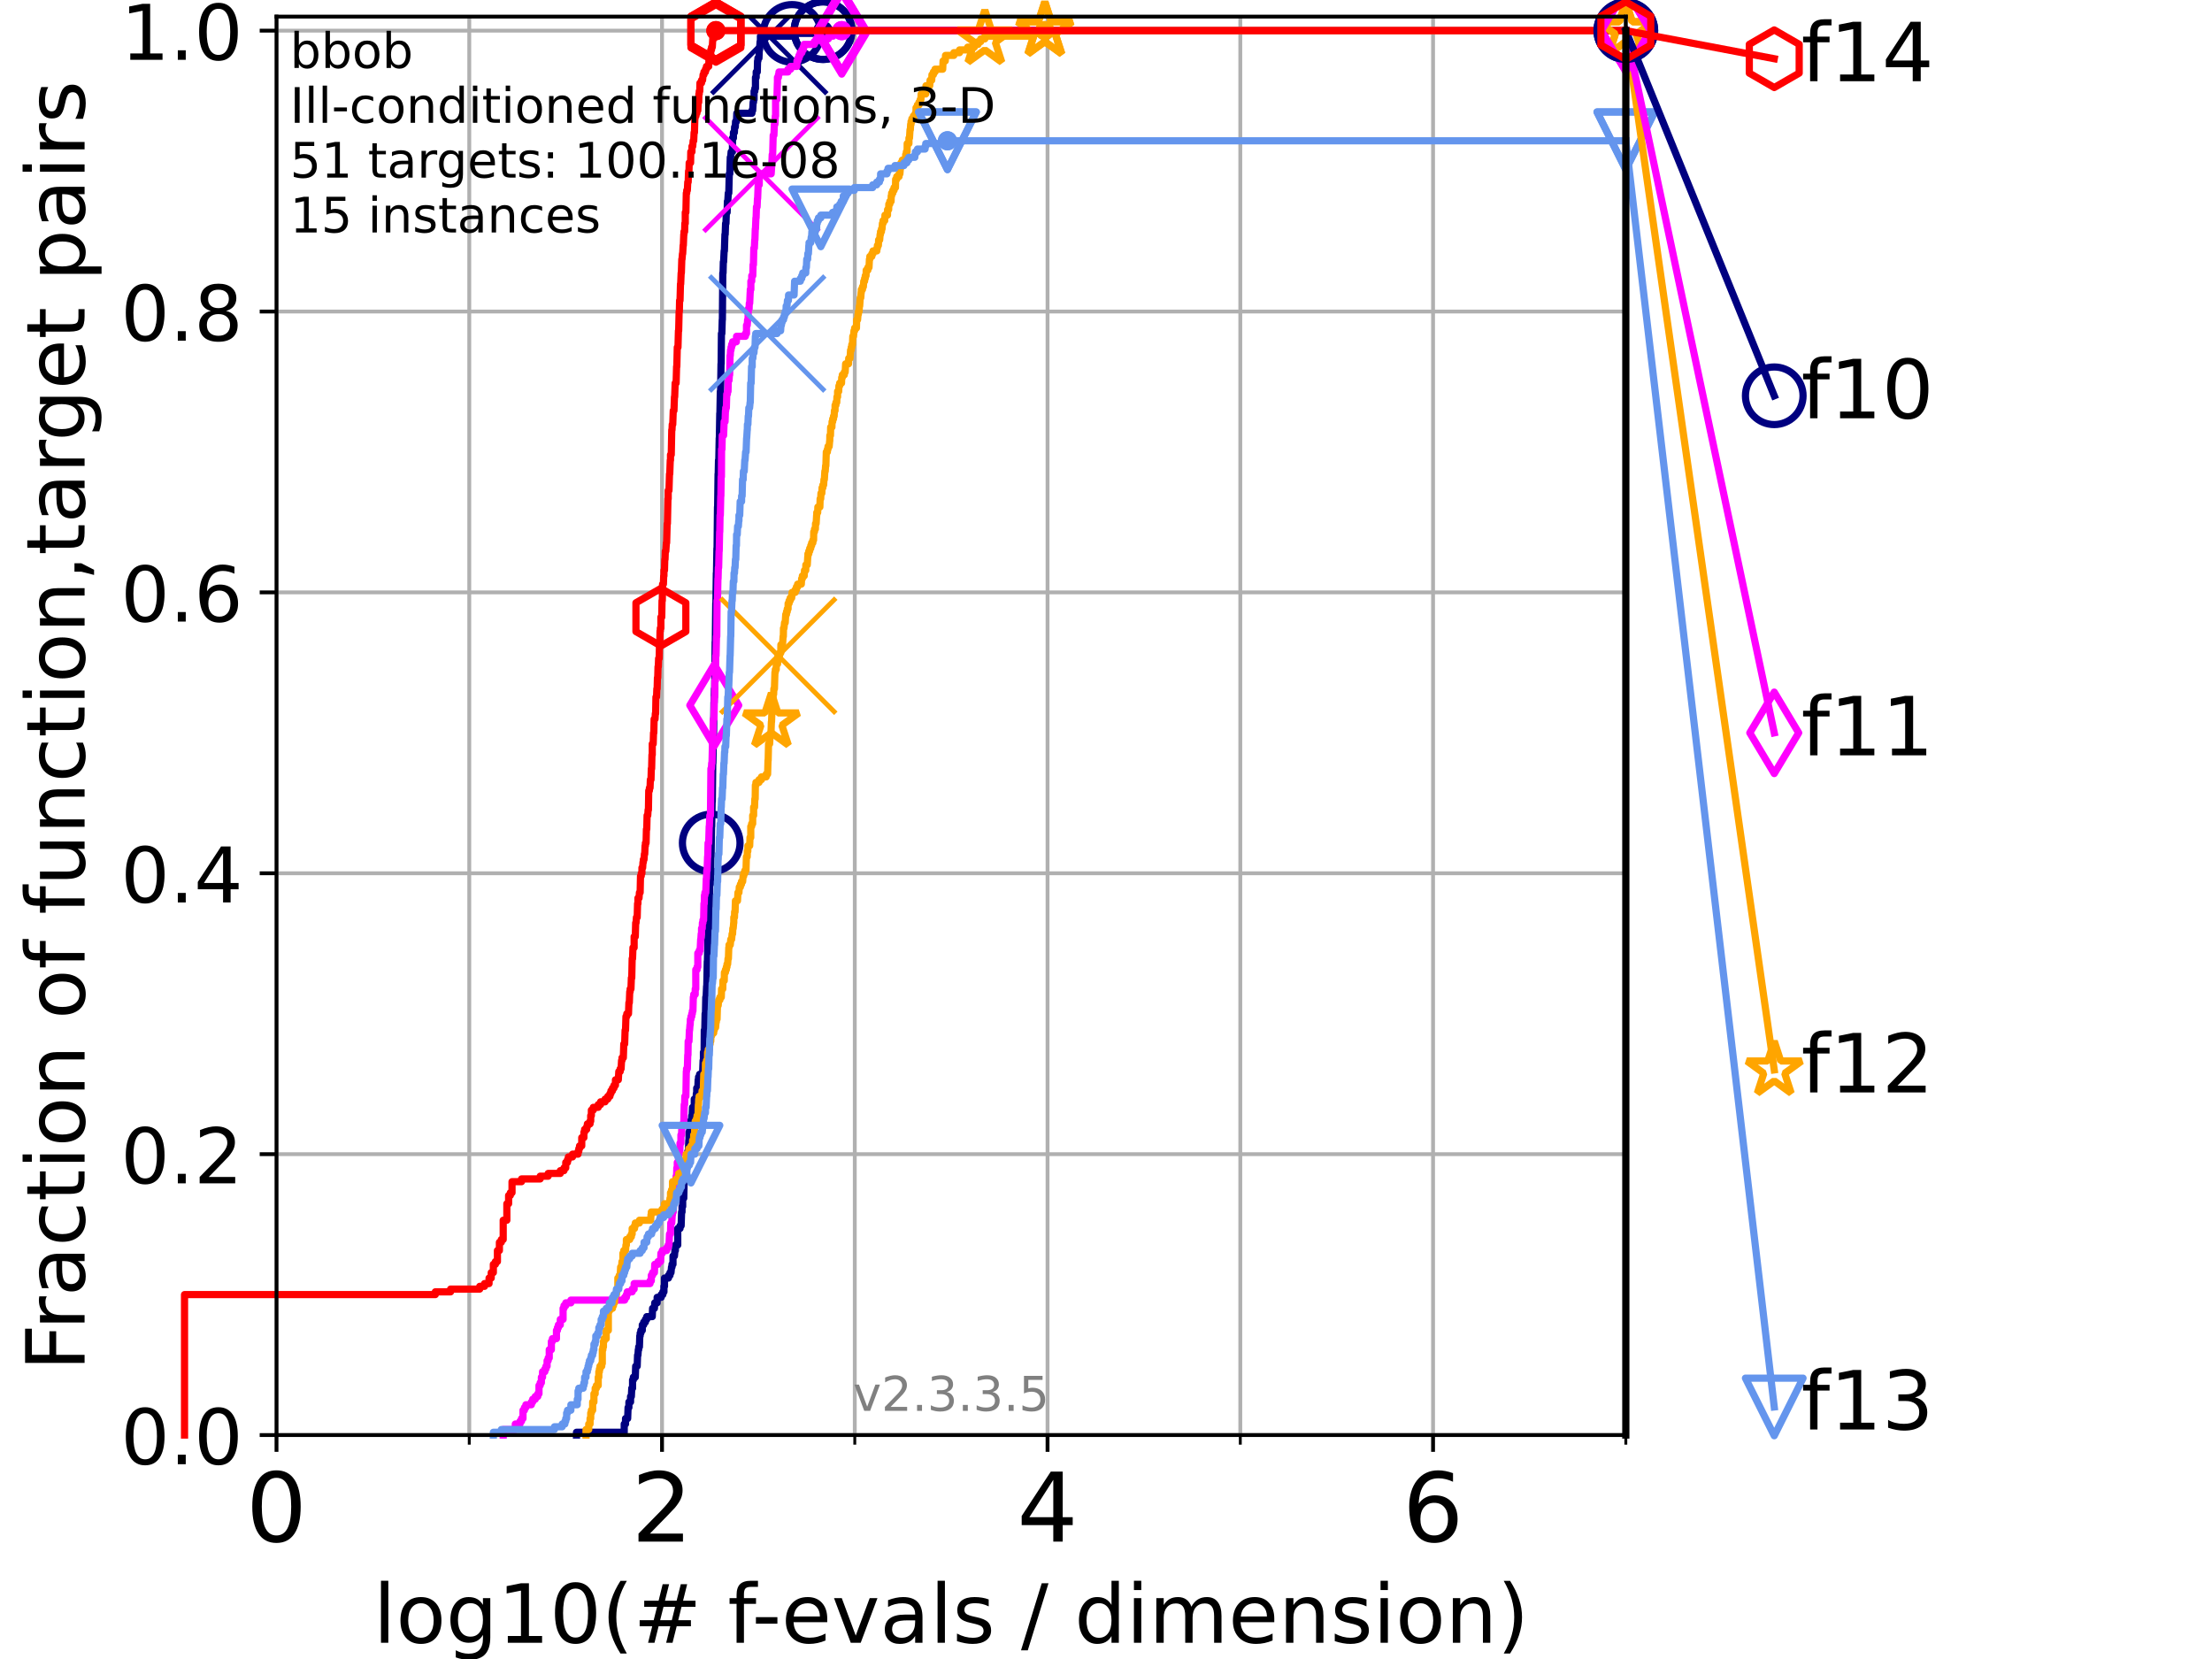 <?xml version="1.0" encoding="utf-8" standalone="no"?>
<!DOCTYPE svg PUBLIC "-//W3C//DTD SVG 1.1//EN"
  "http://www.w3.org/Graphics/SVG/1.1/DTD/svg11.dtd">
<!-- Created with matplotlib (https://matplotlib.org/) -->
<svg height="345.6pt" version="1.1" viewBox="0 0 460.8 345.6" width="460.8pt" xmlns="http://www.w3.org/2000/svg" xmlns:xlink="http://www.w3.org/1999/xlink">
 <defs>
  <style type="text/css">
*{stroke-linecap:butt;stroke-linejoin:round;}
  </style>
 </defs>
 <g id="figure_1">
  <g id="patch_1">
   <path d="M 0 345.6 
L 460.8 345.6 
L 460.8 0 
L 0 0 
z
" style="fill:#ffffff;"/>
  </g>
  <g id="axes_1">
   <g id="patch_2">
    <path d="M 57.6 298.944 
L 338.688 298.944 
L 338.688 3.456 
L 57.6 3.456 
z
" style="fill:#ffffff;"/>
   </g>
   <g id="matplotlib.axis_1">
    <g id="xtick_1">
     <g id="line2d_1">
      <path clip-path="url(#p9ab27e42b7)" d="M 57.6 298.944 
L 57.6 3.456 
" style="fill:none;stroke:#b0b0b0;stroke-linecap:square;stroke-width:0.8;"/>
     </g>
     <g id="line2d_2">
      <defs>
       <path d="M 0 0 
L 0 3.5 
" id="m043b8b7818" style="stroke:#000000;stroke-width:0.8;"/>
      </defs>
      <g>
       <use style="stroke:#000000;stroke-width:0.8;" x="57.6" xlink:href="#m043b8b7818" y="298.944"/>
      </g>
     </g>
     <g id="text_1">
      <!-- 0 -->
      <defs>
       <path d="M 31.781 66.406 
Q 24.172 66.406 20.328 58.906 
Q 16.5 51.422 16.5 36.375 
Q 16.5 21.391 20.328 13.891 
Q 24.172 6.391 31.781 6.391 
Q 39.453 6.391 43.281 13.891 
Q 47.125 21.391 47.125 36.375 
Q 47.125 51.422 43.281 58.906 
Q 39.453 66.406 31.781 66.406 
z
M 31.781 74.219 
Q 44.047 74.219 50.516 64.516 
Q 56.984 54.828 56.984 36.375 
Q 56.984 17.969 50.516 8.266 
Q 44.047 -1.422 31.781 -1.422 
Q 19.531 -1.422 13.062 8.266 
Q 6.594 17.969 6.594 36.375 
Q 6.594 54.828 13.062 64.516 
Q 19.531 74.219 31.781 74.219 
z
" id="DejaVuSans-48"/>
      </defs>
      <g transform="translate(51.237 321.141)scale(0.2 -0.2)">
       <use xlink:href="#DejaVuSans-48"/>
      </g>
     </g>
    </g>
    <g id="xtick_2">
     <g id="line2d_3">
      <path clip-path="url(#p9ab27e42b7)" d="M 137.911 298.944 
L 137.911 3.456 
" style="fill:none;stroke:#b0b0b0;stroke-linecap:square;stroke-width:0.8;"/>
     </g>
     <g id="line2d_4">
      <g>
       <use style="stroke:#000000;stroke-width:0.8;" x="137.911" xlink:href="#m043b8b7818" y="298.944"/>
      </g>
     </g>
     <g id="text_2">
      <!-- 2 -->
      <defs>
       <path d="M 19.188 8.297 
L 53.609 8.297 
L 53.609 0 
L 7.328 0 
L 7.328 8.297 
Q 12.938 14.109 22.625 23.891 
Q 32.328 33.688 34.812 36.531 
Q 39.547 41.844 41.422 45.531 
Q 43.312 49.219 43.312 52.781 
Q 43.312 58.594 39.234 62.25 
Q 35.156 65.922 28.609 65.922 
Q 23.969 65.922 18.812 64.312 
Q 13.672 62.703 7.812 59.422 
L 7.812 69.391 
Q 13.766 71.781 18.938 73 
Q 24.125 74.219 28.422 74.219 
Q 39.75 74.219 46.484 68.547 
Q 53.219 62.891 53.219 53.422 
Q 53.219 48.922 51.531 44.891 
Q 49.859 40.875 45.406 35.406 
Q 44.188 33.984 37.641 27.219 
Q 31.109 20.453 19.188 8.297 
z
" id="DejaVuSans-50"/>
      </defs>
      <g transform="translate(131.548 321.141)scale(0.2 -0.2)">
       <use xlink:href="#DejaVuSans-50"/>
      </g>
     </g>
    </g>
    <g id="xtick_3">
     <g id="line2d_5">
      <path clip-path="url(#p9ab27e42b7)" d="M 218.222 298.944 
L 218.222 3.456 
" style="fill:none;stroke:#b0b0b0;stroke-linecap:square;stroke-width:0.8;"/>
     </g>
     <g id="line2d_6">
      <g>
       <use style="stroke:#000000;stroke-width:0.8;" x="218.222" xlink:href="#m043b8b7818" y="298.944"/>
      </g>
     </g>
     <g id="text_3">
      <!-- 4 -->
      <defs>
       <path d="M 37.797 64.312 
L 12.891 25.391 
L 37.797 25.391 
z
M 35.203 72.906 
L 47.609 72.906 
L 47.609 25.391 
L 58.016 25.391 
L 58.016 17.188 
L 47.609 17.188 
L 47.609 0 
L 37.797 0 
L 37.797 17.188 
L 4.891 17.188 
L 4.891 26.703 
z
" id="DejaVuSans-52"/>
      </defs>
      <g transform="translate(211.859 321.141)scale(0.2 -0.2)">
       <use xlink:href="#DejaVuSans-52"/>
      </g>
     </g>
    </g>
    <g id="xtick_4">
     <g id="line2d_7">
      <path clip-path="url(#p9ab27e42b7)" d="M 298.533 298.944 
L 298.533 3.456 
" style="fill:none;stroke:#b0b0b0;stroke-linecap:square;stroke-width:0.8;"/>
     </g>
     <g id="line2d_8">
      <g>
       <use style="stroke:#000000;stroke-width:0.8;" x="298.533" xlink:href="#m043b8b7818" y="298.944"/>
      </g>
     </g>
     <g id="text_4">
      <!-- 6 -->
      <defs>
       <path d="M 33.016 40.375 
Q 26.375 40.375 22.484 35.828 
Q 18.609 31.297 18.609 23.391 
Q 18.609 15.531 22.484 10.953 
Q 26.375 6.391 33.016 6.391 
Q 39.656 6.391 43.531 10.953 
Q 47.406 15.531 47.406 23.391 
Q 47.406 31.297 43.531 35.828 
Q 39.656 40.375 33.016 40.375 
z
M 52.594 71.297 
L 52.594 62.312 
Q 48.875 64.062 45.094 64.984 
Q 41.312 65.922 37.594 65.922 
Q 27.828 65.922 22.672 59.328 
Q 17.531 52.734 16.797 39.406 
Q 19.672 43.656 24.016 45.922 
Q 28.375 48.188 33.594 48.188 
Q 44.578 48.188 50.953 41.516 
Q 57.328 34.859 57.328 23.391 
Q 57.328 12.156 50.688 5.359 
Q 44.047 -1.422 33.016 -1.422 
Q 20.359 -1.422 13.672 8.266 
Q 6.984 17.969 6.984 36.375 
Q 6.984 53.656 15.188 63.938 
Q 23.391 74.219 37.203 74.219 
Q 40.922 74.219 44.703 73.484 
Q 48.484 72.75 52.594 71.297 
z
" id="DejaVuSans-54"/>
      </defs>
      <g transform="translate(292.17 321.141)scale(0.2 -0.2)">
       <use xlink:href="#DejaVuSans-54"/>
      </g>
     </g>
    </g>
    <g id="xtick_5">
     <g id="line2d_9">
      <path clip-path="url(#p9ab27e42b7)" d="M 97.755 298.944 
L 97.755 3.456 
" style="fill:none;stroke:#b0b0b0;stroke-linecap:square;stroke-width:0.8;"/>
     </g>
     <g id="line2d_10">
      <defs>
       <path d="M 0 0 
L 0 2 
" id="m00e03572d6" style="stroke:#000000;stroke-width:0.6;"/>
      </defs>
      <g>
       <use style="stroke:#000000;stroke-width:0.6;" x="97.755" xlink:href="#m00e03572d6" y="298.944"/>
      </g>
     </g>
    </g>
    <g id="xtick_6">
     <g id="line2d_11">
      <path clip-path="url(#p9ab27e42b7)" d="M 178.066 298.944 
L 178.066 3.456 
" style="fill:none;stroke:#b0b0b0;stroke-linecap:square;stroke-width:0.8;"/>
     </g>
     <g id="line2d_12">
      <g>
       <use style="stroke:#000000;stroke-width:0.6;" x="178.066" xlink:href="#m00e03572d6" y="298.944"/>
      </g>
     </g>
    </g>
    <g id="xtick_7">
     <g id="line2d_13">
      <path clip-path="url(#p9ab27e42b7)" d="M 258.377 298.944 
L 258.377 3.456 
" style="fill:none;stroke:#b0b0b0;stroke-linecap:square;stroke-width:0.8;"/>
     </g>
     <g id="line2d_14">
      <g>
       <use style="stroke:#000000;stroke-width:0.6;" x="258.377" xlink:href="#m00e03572d6" y="298.944"/>
      </g>
     </g>
    </g>
    <g id="xtick_8">
     <g id="line2d_15">
      <path clip-path="url(#p9ab27e42b7)" d="M 338.688 298.944 
L 338.688 3.456 
" style="fill:none;stroke:#b0b0b0;stroke-linecap:square;stroke-width:0.8;"/>
     </g>
     <g id="line2d_16">
      <g>
       <use style="stroke:#000000;stroke-width:0.6;" x="338.688" xlink:href="#m00e03572d6" y="298.944"/>
      </g>
     </g>
    </g>
    <g id="text_5">
     <!-- log10(# f-evals / dimension) -->
     <defs>
      <path d="M 9.422 75.984 
L 18.406 75.984 
L 18.406 0 
L 9.422 0 
z
" id="DejaVuSans-108"/>
      <path d="M 30.609 48.391 
Q 23.391 48.391 19.188 42.75 
Q 14.984 37.109 14.984 27.297 
Q 14.984 17.484 19.156 11.844 
Q 23.344 6.203 30.609 6.203 
Q 37.797 6.203 41.984 11.859 
Q 46.188 17.531 46.188 27.297 
Q 46.188 37.016 41.984 42.703 
Q 37.797 48.391 30.609 48.391 
z
M 30.609 56 
Q 42.328 56 49.016 48.375 
Q 55.719 40.766 55.719 27.297 
Q 55.719 13.875 49.016 6.219 
Q 42.328 -1.422 30.609 -1.422 
Q 18.844 -1.422 12.172 6.219 
Q 5.516 13.875 5.516 27.297 
Q 5.516 40.766 12.172 48.375 
Q 18.844 56 30.609 56 
z
" id="DejaVuSans-111"/>
      <path d="M 45.406 27.984 
Q 45.406 37.75 41.375 43.109 
Q 37.359 48.484 30.078 48.484 
Q 22.859 48.484 18.828 43.109 
Q 14.797 37.75 14.797 27.984 
Q 14.797 18.266 18.828 12.891 
Q 22.859 7.516 30.078 7.516 
Q 37.359 7.516 41.375 12.891 
Q 45.406 18.266 45.406 27.984 
z
M 54.391 6.781 
Q 54.391 -7.172 48.188 -13.984 
Q 42 -20.797 29.203 -20.797 
Q 24.469 -20.797 20.266 -20.094 
Q 16.062 -19.391 12.109 -17.922 
L 12.109 -9.188 
Q 16.062 -11.328 19.922 -12.344 
Q 23.781 -13.375 27.781 -13.375 
Q 36.625 -13.375 41.016 -8.766 
Q 45.406 -4.156 45.406 5.172 
L 45.406 9.625 
Q 42.625 4.781 38.281 2.391 
Q 33.938 0 27.875 0 
Q 17.828 0 11.672 7.656 
Q 5.516 15.328 5.516 27.984 
Q 5.516 40.672 11.672 48.328 
Q 17.828 56 27.875 56 
Q 33.938 56 38.281 53.609 
Q 42.625 51.219 45.406 46.391 
L 45.406 54.688 
L 54.391 54.688 
z
" id="DejaVuSans-103"/>
      <path d="M 12.406 8.297 
L 28.516 8.297 
L 28.516 63.922 
L 10.984 60.406 
L 10.984 69.391 
L 28.422 72.906 
L 38.281 72.906 
L 38.281 8.297 
L 54.391 8.297 
L 54.391 0 
L 12.406 0 
z
" id="DejaVuSans-49"/>
      <path d="M 31 75.875 
Q 24.469 64.656 21.281 53.656 
Q 18.109 42.672 18.109 31.391 
Q 18.109 20.125 21.312 9.062 
Q 24.516 -2 31 -13.188 
L 23.188 -13.188 
Q 15.875 -1.703 12.234 9.375 
Q 8.594 20.453 8.594 31.391 
Q 8.594 42.281 12.203 53.312 
Q 15.828 64.359 23.188 75.875 
z
" id="DejaVuSans-40"/>
      <path d="M 51.125 44 
L 36.922 44 
L 32.812 27.688 
L 47.125 27.688 
z
M 43.797 71.781 
L 38.719 51.516 
L 52.984 51.516 
L 58.109 71.781 
L 65.922 71.781 
L 60.891 51.516 
L 76.125 51.516 
L 76.125 44 
L 58.984 44 
L 54.984 27.688 
L 70.516 27.688 
L 70.516 20.219 
L 53.078 20.219 
L 48 0 
L 40.188 0 
L 45.219 20.219 
L 30.906 20.219 
L 25.875 0 
L 18.016 0 
L 23.094 20.219 
L 7.719 20.219 
L 7.719 27.688 
L 24.906 27.688 
L 29 44 
L 13.281 44 
L 13.281 51.516 
L 30.906 51.516 
L 35.891 71.781 
z
" id="DejaVuSans-35"/>
      <path id="DejaVuSans-32"/>
      <path d="M 37.109 75.984 
L 37.109 68.5 
L 28.516 68.5 
Q 23.688 68.5 21.797 66.547 
Q 19.922 64.594 19.922 59.516 
L 19.922 54.688 
L 34.719 54.688 
L 34.719 47.703 
L 19.922 47.703 
L 19.922 0 
L 10.891 0 
L 10.891 47.703 
L 2.297 47.703 
L 2.297 54.688 
L 10.891 54.688 
L 10.891 58.5 
Q 10.891 67.625 15.141 71.797 
Q 19.391 75.984 28.609 75.984 
z
" id="DejaVuSans-102"/>
      <path d="M 4.891 31.391 
L 31.203 31.391 
L 31.203 23.391 
L 4.891 23.391 
z
" id="DejaVuSans-45"/>
      <path d="M 56.203 29.594 
L 56.203 25.203 
L 14.891 25.203 
Q 15.484 15.922 20.484 11.062 
Q 25.484 6.203 34.422 6.203 
Q 39.594 6.203 44.453 7.469 
Q 49.312 8.734 54.109 11.281 
L 54.109 2.781 
Q 49.266 0.734 44.188 -0.344 
Q 39.109 -1.422 33.891 -1.422 
Q 20.797 -1.422 13.156 6.188 
Q 5.516 13.812 5.516 26.812 
Q 5.516 40.234 12.766 48.109 
Q 20.016 56 32.328 56 
Q 43.359 56 49.781 48.891 
Q 56.203 41.797 56.203 29.594 
z
M 47.219 32.234 
Q 47.125 39.594 43.094 43.984 
Q 39.062 48.391 32.422 48.391 
Q 24.906 48.391 20.391 44.141 
Q 15.875 39.891 15.188 32.172 
z
" id="DejaVuSans-101"/>
      <path d="M 2.984 54.688 
L 12.5 54.688 
L 29.594 8.797 
L 46.688 54.688 
L 56.203 54.688 
L 35.688 0 
L 23.484 0 
z
" id="DejaVuSans-118"/>
      <path d="M 34.281 27.484 
Q 23.391 27.484 19.188 25 
Q 14.984 22.516 14.984 16.5 
Q 14.984 11.719 18.141 8.906 
Q 21.297 6.109 26.703 6.109 
Q 34.188 6.109 38.703 11.406 
Q 43.219 16.703 43.219 25.484 
L 43.219 27.484 
z
M 52.203 31.203 
L 52.203 0 
L 43.219 0 
L 43.219 8.297 
Q 40.141 3.328 35.547 0.953 
Q 30.953 -1.422 24.312 -1.422 
Q 15.922 -1.422 10.953 3.297 
Q 6 8.016 6 15.922 
Q 6 25.141 12.172 29.828 
Q 18.359 34.516 30.609 34.516 
L 43.219 34.516 
L 43.219 35.406 
Q 43.219 41.609 39.141 45 
Q 35.062 48.391 27.688 48.391 
Q 23 48.391 18.547 47.266 
Q 14.109 46.141 10.016 43.891 
L 10.016 52.203 
Q 14.938 54.109 19.578 55.047 
Q 24.219 56 28.609 56 
Q 40.484 56 46.344 49.844 
Q 52.203 43.703 52.203 31.203 
z
" id="DejaVuSans-97"/>
      <path d="M 44.281 53.078 
L 44.281 44.578 
Q 40.484 46.531 36.375 47.5 
Q 32.281 48.484 27.875 48.484 
Q 21.188 48.484 17.844 46.438 
Q 14.5 44.391 14.5 40.281 
Q 14.5 37.156 16.891 35.375 
Q 19.281 33.594 26.516 31.984 
L 29.594 31.297 
Q 39.156 29.25 43.188 25.516 
Q 47.219 21.781 47.219 15.094 
Q 47.219 7.469 41.188 3.016 
Q 35.156 -1.422 24.609 -1.422 
Q 20.219 -1.422 15.453 -0.562 
Q 10.688 0.297 5.422 2 
L 5.422 11.281 
Q 10.406 8.688 15.234 7.391 
Q 20.062 6.109 24.812 6.109 
Q 31.156 6.109 34.562 8.281 
Q 37.984 10.453 37.984 14.406 
Q 37.984 18.062 35.516 20.016 
Q 33.062 21.969 24.703 23.781 
L 21.578 24.516 
Q 13.234 26.266 9.516 29.906 
Q 5.812 33.547 5.812 39.891 
Q 5.812 47.609 11.281 51.797 
Q 16.75 56 26.812 56 
Q 31.781 56 36.172 55.266 
Q 40.578 54.547 44.281 53.078 
z
" id="DejaVuSans-115"/>
      <path d="M 25.391 72.906 
L 33.688 72.906 
L 8.297 -9.281 
L 0 -9.281 
z
" id="DejaVuSans-47"/>
      <path d="M 45.406 46.391 
L 45.406 75.984 
L 54.391 75.984 
L 54.391 0 
L 45.406 0 
L 45.406 8.203 
Q 42.578 3.328 38.25 0.953 
Q 33.938 -1.422 27.875 -1.422 
Q 17.969 -1.422 11.734 6.484 
Q 5.516 14.406 5.516 27.297 
Q 5.516 40.188 11.734 48.094 
Q 17.969 56 27.875 56 
Q 33.938 56 38.25 53.625 
Q 42.578 51.266 45.406 46.391 
z
M 14.797 27.297 
Q 14.797 17.391 18.875 11.75 
Q 22.953 6.109 30.078 6.109 
Q 37.203 6.109 41.297 11.75 
Q 45.406 17.391 45.406 27.297 
Q 45.406 37.203 41.297 42.844 
Q 37.203 48.484 30.078 48.484 
Q 22.953 48.484 18.875 42.844 
Q 14.797 37.203 14.797 27.297 
z
" id="DejaVuSans-100"/>
      <path d="M 9.422 54.688 
L 18.406 54.688 
L 18.406 0 
L 9.422 0 
z
M 9.422 75.984 
L 18.406 75.984 
L 18.406 64.594 
L 9.422 64.594 
z
" id="DejaVuSans-105"/>
      <path d="M 52 44.188 
Q 55.375 50.25 60.062 53.125 
Q 64.75 56 71.094 56 
Q 79.641 56 84.281 50.016 
Q 88.922 44.047 88.922 33.016 
L 88.922 0 
L 79.891 0 
L 79.891 32.719 
Q 79.891 40.578 77.094 44.375 
Q 74.312 48.188 68.609 48.188 
Q 61.625 48.188 57.562 43.547 
Q 53.516 38.922 53.516 30.906 
L 53.516 0 
L 44.484 0 
L 44.484 32.719 
Q 44.484 40.625 41.703 44.406 
Q 38.922 48.188 33.109 48.188 
Q 26.219 48.188 22.156 43.531 
Q 18.109 38.875 18.109 30.906 
L 18.109 0 
L 9.078 0 
L 9.078 54.688 
L 18.109 54.688 
L 18.109 46.188 
Q 21.188 51.219 25.484 53.609 
Q 29.781 56 35.688 56 
Q 41.656 56 45.828 52.969 
Q 50 49.953 52 44.188 
z
" id="DejaVuSans-109"/>
      <path d="M 54.891 33.016 
L 54.891 0 
L 45.906 0 
L 45.906 32.719 
Q 45.906 40.484 42.875 44.328 
Q 39.844 48.188 33.797 48.188 
Q 26.516 48.188 22.312 43.547 
Q 18.109 38.922 18.109 30.906 
L 18.109 0 
L 9.078 0 
L 9.078 54.688 
L 18.109 54.688 
L 18.109 46.188 
Q 21.344 51.125 25.703 53.562 
Q 30.078 56 35.797 56 
Q 45.219 56 50.047 50.172 
Q 54.891 44.344 54.891 33.016 
z
" id="DejaVuSans-110"/>
      <path d="M 8.016 75.875 
L 15.828 75.875 
Q 23.141 64.359 26.781 53.312 
Q 30.422 42.281 30.422 31.391 
Q 30.422 20.453 26.781 9.375 
Q 23.141 -1.703 15.828 -13.188 
L 8.016 -13.188 
Q 14.5 -2 17.703 9.062 
Q 20.906 20.125 20.906 31.391 
Q 20.906 42.672 17.703 53.656 
Q 14.5 64.656 8.016 75.875 
z
" id="DejaVuSans-41"/>
     </defs>
     <g transform="translate(77.764 342.218)scale(0.17 -0.17)">
      <use xlink:href="#DejaVuSans-108"/>
      <use x="27.783" xlink:href="#DejaVuSans-111"/>
      <use x="88.965" xlink:href="#DejaVuSans-103"/>
      <use x="152.441" xlink:href="#DejaVuSans-49"/>
      <use x="216.064" xlink:href="#DejaVuSans-48"/>
      <use x="279.688" xlink:href="#DejaVuSans-40"/>
      <use x="318.701" xlink:href="#DejaVuSans-35"/>
      <use x="402.49" xlink:href="#DejaVuSans-32"/>
      <use x="434.277" xlink:href="#DejaVuSans-102"/>
      <use x="463.982" xlink:href="#DejaVuSans-45"/>
      <use x="500.066" xlink:href="#DejaVuSans-101"/>
      <use x="561.59" xlink:href="#DejaVuSans-118"/>
      <use x="620.77" xlink:href="#DejaVuSans-97"/>
      <use x="682.049" xlink:href="#DejaVuSans-108"/>
      <use x="709.832" xlink:href="#DejaVuSans-115"/>
      <use x="761.932" xlink:href="#DejaVuSans-32"/>
      <use x="793.719" xlink:href="#DejaVuSans-47"/>
      <use x="827.41" xlink:href="#DejaVuSans-32"/>
      <use x="859.197" xlink:href="#DejaVuSans-100"/>
      <use x="922.674" xlink:href="#DejaVuSans-105"/>
      <use x="950.457" xlink:href="#DejaVuSans-109"/>
      <use x="1047.869" xlink:href="#DejaVuSans-101"/>
      <use x="1109.393" xlink:href="#DejaVuSans-110"/>
      <use x="1172.771" xlink:href="#DejaVuSans-115"/>
      <use x="1224.871" xlink:href="#DejaVuSans-105"/>
      <use x="1252.654" xlink:href="#DejaVuSans-111"/>
      <use x="1313.836" xlink:href="#DejaVuSans-110"/>
      <use x="1377.215" xlink:href="#DejaVuSans-41"/>
     </g>
    </g>
   </g>
   <g id="matplotlib.axis_2">
    <g id="ytick_1">
     <g id="line2d_17">
      <path clip-path="url(#p9ab27e42b7)" d="M 57.6 298.944 
L 338.688 298.944 
" style="fill:none;stroke:#b0b0b0;stroke-linecap:square;stroke-width:0.8;"/>
     </g>
     <g id="line2d_18">
      <defs>
       <path d="M 0 0 
L -3.5 0 
" id="m921ef6859e" style="stroke:#000000;stroke-width:0.8;"/>
      </defs>
      <g>
       <use style="stroke:#000000;stroke-width:0.8;" x="57.6" xlink:href="#m921ef6859e" y="298.944"/>
      </g>
     </g>
     <g id="text_6">
      <!-- 0.0 -->
      <defs>
       <path d="M 10.688 12.406 
L 21 12.406 
L 21 0 
L 10.688 0 
z
" id="DejaVuSans-46"/>
      </defs>
      <g transform="translate(25.155 305.023)scale(0.16 -0.16)">
       <use xlink:href="#DejaVuSans-48"/>
       <use x="63.623" xlink:href="#DejaVuSans-46"/>
       <use x="95.41" xlink:href="#DejaVuSans-48"/>
      </g>
     </g>
    </g>
    <g id="ytick_2">
     <g id="line2d_19">
      <path clip-path="url(#p9ab27e42b7)" d="M 57.6 240.432 
L 338.688 240.432 
" style="fill:none;stroke:#b0b0b0;stroke-linecap:square;stroke-width:0.8;"/>
     </g>
     <g id="line2d_20">
      <g>
       <use style="stroke:#000000;stroke-width:0.8;" x="57.6" xlink:href="#m921ef6859e" y="240.432"/>
      </g>
     </g>
     <g id="text_7">
      <!-- 0.2 -->
      <g transform="translate(25.155 246.51)scale(0.16 -0.16)">
       <use xlink:href="#DejaVuSans-48"/>
       <use x="63.623" xlink:href="#DejaVuSans-46"/>
       <use x="95.41" xlink:href="#DejaVuSans-50"/>
      </g>
     </g>
    </g>
    <g id="ytick_3">
     <g id="line2d_21">
      <path clip-path="url(#p9ab27e42b7)" d="M 57.6 181.919 
L 338.688 181.919 
" style="fill:none;stroke:#b0b0b0;stroke-linecap:square;stroke-width:0.8;"/>
     </g>
     <g id="line2d_22">
      <g>
       <use style="stroke:#000000;stroke-width:0.8;" x="57.6" xlink:href="#m921ef6859e" y="181.919"/>
      </g>
     </g>
     <g id="text_8">
      <!-- 0.4 -->
      <g transform="translate(25.155 187.998)scale(0.16 -0.16)">
       <use xlink:href="#DejaVuSans-48"/>
       <use x="63.623" xlink:href="#DejaVuSans-46"/>
       <use x="95.41" xlink:href="#DejaVuSans-52"/>
      </g>
     </g>
    </g>
    <g id="ytick_4">
     <g id="line2d_23">
      <path clip-path="url(#p9ab27e42b7)" d="M 57.6 123.407 
L 338.688 123.407 
" style="fill:none;stroke:#b0b0b0;stroke-linecap:square;stroke-width:0.8;"/>
     </g>
     <g id="line2d_24">
      <g>
       <use style="stroke:#000000;stroke-width:0.8;" x="57.6" xlink:href="#m921ef6859e" y="123.407"/>
      </g>
     </g>
     <g id="text_9">
      <!-- 0.6 -->
      <g transform="translate(25.155 129.485)scale(0.16 -0.16)">
       <use xlink:href="#DejaVuSans-48"/>
       <use x="63.623" xlink:href="#DejaVuSans-46"/>
       <use x="95.41" xlink:href="#DejaVuSans-54"/>
      </g>
     </g>
    </g>
    <g id="ytick_5">
     <g id="line2d_25">
      <path clip-path="url(#p9ab27e42b7)" d="M 57.6 64.894 
L 338.688 64.894 
" style="fill:none;stroke:#b0b0b0;stroke-linecap:square;stroke-width:0.8;"/>
     </g>
     <g id="line2d_26">
      <g>
       <use style="stroke:#000000;stroke-width:0.8;" x="57.6" xlink:href="#m921ef6859e" y="64.894"/>
      </g>
     </g>
     <g id="text_10">
      <!-- 0.8 -->
      <defs>
       <path d="M 31.781 34.625 
Q 24.75 34.625 20.719 30.859 
Q 16.703 27.094 16.703 20.516 
Q 16.703 13.922 20.719 10.156 
Q 24.75 6.391 31.781 6.391 
Q 38.812 6.391 42.859 10.172 
Q 46.922 13.969 46.922 20.516 
Q 46.922 27.094 42.891 30.859 
Q 38.875 34.625 31.781 34.625 
z
M 21.922 38.812 
Q 15.578 40.375 12.031 44.719 
Q 8.5 49.078 8.5 55.328 
Q 8.5 64.062 14.719 69.141 
Q 20.953 74.219 31.781 74.219 
Q 42.672 74.219 48.875 69.141 
Q 55.078 64.062 55.078 55.328 
Q 55.078 49.078 51.531 44.719 
Q 48 40.375 41.703 38.812 
Q 48.828 37.156 52.797 32.312 
Q 56.781 27.484 56.781 20.516 
Q 56.781 9.906 50.312 4.234 
Q 43.844 -1.422 31.781 -1.422 
Q 19.734 -1.422 13.25 4.234 
Q 6.781 9.906 6.781 20.516 
Q 6.781 27.484 10.781 32.312 
Q 14.797 37.156 21.922 38.812 
z
M 18.312 54.391 
Q 18.312 48.734 21.844 45.562 
Q 25.391 42.391 31.781 42.391 
Q 38.141 42.391 41.719 45.562 
Q 45.312 48.734 45.312 54.391 
Q 45.312 60.062 41.719 63.234 
Q 38.141 66.406 31.781 66.406 
Q 25.391 66.406 21.844 63.234 
Q 18.312 60.062 18.312 54.391 
z
" id="DejaVuSans-56"/>
      </defs>
      <g transform="translate(25.155 70.973)scale(0.16 -0.16)">
       <use xlink:href="#DejaVuSans-48"/>
       <use x="63.623" xlink:href="#DejaVuSans-46"/>
       <use x="95.41" xlink:href="#DejaVuSans-56"/>
      </g>
     </g>
    </g>
    <g id="ytick_6">
     <g id="line2d_27">
      <path clip-path="url(#p9ab27e42b7)" d="M 57.6 6.382 
L 338.688 6.382 
" style="fill:none;stroke:#b0b0b0;stroke-linecap:square;stroke-width:0.8;"/>
     </g>
     <g id="line2d_28">
      <g>
       <use style="stroke:#000000;stroke-width:0.8;" x="57.6" xlink:href="#m921ef6859e" y="6.382"/>
      </g>
     </g>
     <g id="text_11">
      <!-- 1.0 -->
      <g transform="translate(25.155 12.46)scale(0.16 -0.16)">
       <use xlink:href="#DejaVuSans-49"/>
       <use x="63.623" xlink:href="#DejaVuSans-46"/>
       <use x="95.41" xlink:href="#DejaVuSans-48"/>
      </g>
     </g>
    </g>
    <g id="text_12">
     <!-- Fraction of function,target pairs -->
     <defs>
      <path d="M 9.812 72.906 
L 51.703 72.906 
L 51.703 64.594 
L 19.672 64.594 
L 19.672 43.109 
L 48.578 43.109 
L 48.578 34.812 
L 19.672 34.812 
L 19.672 0 
L 9.812 0 
z
" id="DejaVuSans-70"/>
      <path d="M 41.109 46.297 
Q 39.594 47.172 37.812 47.578 
Q 36.031 48 33.891 48 
Q 26.266 48 22.188 43.047 
Q 18.109 38.094 18.109 28.812 
L 18.109 0 
L 9.078 0 
L 9.078 54.688 
L 18.109 54.688 
L 18.109 46.188 
Q 20.953 51.172 25.484 53.578 
Q 30.031 56 36.531 56 
Q 37.453 56 38.578 55.875 
Q 39.703 55.766 41.062 55.516 
z
" id="DejaVuSans-114"/>
      <path d="M 48.781 52.594 
L 48.781 44.188 
Q 44.969 46.297 41.141 47.344 
Q 37.312 48.391 33.406 48.391 
Q 24.656 48.391 19.812 42.844 
Q 14.984 37.312 14.984 27.297 
Q 14.984 17.281 19.812 11.734 
Q 24.656 6.203 33.406 6.203 
Q 37.312 6.203 41.141 7.25 
Q 44.969 8.297 48.781 10.406 
L 48.781 2.094 
Q 45.016 0.344 40.984 -0.531 
Q 36.969 -1.422 32.422 -1.422 
Q 20.062 -1.422 12.781 6.344 
Q 5.516 14.109 5.516 27.297 
Q 5.516 40.672 12.859 48.328 
Q 20.219 56 33.016 56 
Q 37.156 56 41.109 55.141 
Q 45.062 54.297 48.781 52.594 
z
" id="DejaVuSans-99"/>
      <path d="M 18.312 70.219 
L 18.312 54.688 
L 36.812 54.688 
L 36.812 47.703 
L 18.312 47.703 
L 18.312 18.016 
Q 18.312 11.328 20.141 9.422 
Q 21.969 7.516 27.594 7.516 
L 36.812 7.516 
L 36.812 0 
L 27.594 0 
Q 17.188 0 13.234 3.875 
Q 9.281 7.766 9.281 18.016 
L 9.281 47.703 
L 2.688 47.703 
L 2.688 54.688 
L 9.281 54.688 
L 9.281 70.219 
z
" id="DejaVuSans-116"/>
      <path d="M 8.5 21.578 
L 8.5 54.688 
L 17.484 54.688 
L 17.484 21.922 
Q 17.484 14.156 20.5 10.266 
Q 23.531 6.391 29.594 6.391 
Q 36.859 6.391 41.078 11.031 
Q 45.312 15.672 45.312 23.688 
L 45.312 54.688 
L 54.297 54.688 
L 54.297 0 
L 45.312 0 
L 45.312 8.406 
Q 42.047 3.422 37.719 1 
Q 33.406 -1.422 27.688 -1.422 
Q 18.266 -1.422 13.375 4.438 
Q 8.5 10.297 8.5 21.578 
z
M 31.109 56 
z
" id="DejaVuSans-117"/>
      <path d="M 11.719 12.406 
L 22.016 12.406 
L 22.016 4 
L 14.016 -11.625 
L 7.719 -11.625 
L 11.719 4 
z
" id="DejaVuSans-44"/>
      <path d="M 18.109 8.203 
L 18.109 -20.797 
L 9.078 -20.797 
L 9.078 54.688 
L 18.109 54.688 
L 18.109 46.391 
Q 20.953 51.266 25.266 53.625 
Q 29.594 56 35.594 56 
Q 45.562 56 51.781 48.094 
Q 58.016 40.188 58.016 27.297 
Q 58.016 14.406 51.781 6.484 
Q 45.562 -1.422 35.594 -1.422 
Q 29.594 -1.422 25.266 0.953 
Q 20.953 3.328 18.109 8.203 
z
M 48.688 27.297 
Q 48.688 37.203 44.609 42.844 
Q 40.531 48.484 33.406 48.484 
Q 26.266 48.484 22.188 42.844 
Q 18.109 37.203 18.109 27.297 
Q 18.109 17.391 22.188 11.75 
Q 26.266 6.109 33.406 6.109 
Q 40.531 6.109 44.609 11.75 
Q 48.688 17.391 48.688 27.297 
z
" id="DejaVuSans-112"/>
     </defs>
     <g transform="translate(17.62 285.585)rotate(-90)scale(0.17 -0.17)">
      <use xlink:href="#DejaVuSans-70"/>
      <use x="50.27" xlink:href="#DejaVuSans-114"/>
      <use x="91.383" xlink:href="#DejaVuSans-97"/>
      <use x="152.662" xlink:href="#DejaVuSans-99"/>
      <use x="207.643" xlink:href="#DejaVuSans-116"/>
      <use x="246.852" xlink:href="#DejaVuSans-105"/>
      <use x="274.635" xlink:href="#DejaVuSans-111"/>
      <use x="335.816" xlink:href="#DejaVuSans-110"/>
      <use x="399.195" xlink:href="#DejaVuSans-32"/>
      <use x="430.982" xlink:href="#DejaVuSans-111"/>
      <use x="492.164" xlink:href="#DejaVuSans-102"/>
      <use x="527.369" xlink:href="#DejaVuSans-32"/>
      <use x="559.156" xlink:href="#DejaVuSans-102"/>
      <use x="594.361" xlink:href="#DejaVuSans-117"/>
      <use x="657.74" xlink:href="#DejaVuSans-110"/>
      <use x="721.119" xlink:href="#DejaVuSans-99"/>
      <use x="776.1" xlink:href="#DejaVuSans-116"/>
      <use x="815.309" xlink:href="#DejaVuSans-105"/>
      <use x="843.092" xlink:href="#DejaVuSans-111"/>
      <use x="904.273" xlink:href="#DejaVuSans-110"/>
      <use x="967.652" xlink:href="#DejaVuSans-44"/>
      <use x="999.439" xlink:href="#DejaVuSans-116"/>
      <use x="1038.648" xlink:href="#DejaVuSans-97"/>
      <use x="1099.928" xlink:href="#DejaVuSans-114"/>
      <use x="1139.291" xlink:href="#DejaVuSans-103"/>
      <use x="1202.768" xlink:href="#DejaVuSans-101"/>
      <use x="1264.291" xlink:href="#DejaVuSans-116"/>
      <use x="1303.5" xlink:href="#DejaVuSans-32"/>
      <use x="1335.287" xlink:href="#DejaVuSans-112"/>
      <use x="1398.764" xlink:href="#DejaVuSans-97"/>
      <use x="1460.043" xlink:href="#DejaVuSans-105"/>
      <use x="1487.826" xlink:href="#DejaVuSans-114"/>
      <use x="1528.939" xlink:href="#DejaVuSans-115"/>
     </g>
    </g>
   </g>
   <g id="line2d_29">
    <defs>
     <path d="M 0 1.5 
C 0.398 1.5 0.779 1.342 1.061 1.061 
C 1.342 0.779 1.5 0.398 1.5 0 
C 1.5 -0.398 1.342 -0.779 1.061 -1.061 
C 0.779 -1.342 0.398 -1.5 0 -1.5 
C -0.398 -1.5 -0.779 -1.342 -1.061 -1.061 
C -1.342 -0.779 -1.5 -0.398 -1.5 0 
C -1.5 0.398 -1.342 0.779 -1.061 1.061 
C -0.779 1.342 -0.398 1.5 0 1.5 
z
" id="me36ea1243d" style="stroke:#000080;"/>
    </defs>
    <g>
     <use style="fill:#000080;stroke:#000080;" x="171.443" xlink:href="#me36ea1243d" y="6.382"/>
     <use style="fill:#000080;stroke:#000080;" x="171.443" xlink:href="#me36ea1243d" y="6.382"/>
    </g>
   </g>
   <g id="line2d_30">
    <path d="M 120.094 298.944 
L 120.094 298.37 
L 130.037 298.37 
L 130.037 296.649 
L 130.309 296.649 
L 130.309 295.502 
L 130.752 295.502 
L 130.84 293.207 
L 131.013 293.207 
L 131.013 292.06 
L 131.355 292.06 
L 131.355 290.913 
L 131.524 290.913 
L 131.607 289.192 
L 131.774 289.192 
L 131.774 287.471 
L 131.938 287.471 
L 131.938 286.897 
L 132.343 286.897 
L 132.423 284.603 
L 132.738 284.603 
L 132.816 282.308 
L 132.894 282.308 
L 132.971 281.161 
L 133.048 281.161 
L 133.048 280.587 
L 133.201 280.587 
L 133.277 278.293 
L 133.353 278.293 
L 133.353 277.719 
L 133.503 277.719 
L 133.503 277.145 
L 133.8 277.145 
L 133.8 275.998 
L 134.092 275.998 
L 134.092 275.424 
L 134.45 275.424 
L 134.45 274.851 
L 134.731 274.851 
L 134.731 274.277 
L 135.879 274.277 
L 135.944 272.556 
L 136.33 272.556 
L 136.393 271.409 
L 136.894 271.409 
L 136.894 270.261 
L 137.736 270.261 
L 137.736 269.688 
L 138.084 269.688 
L 138.084 269.114 
L 138.313 269.114 
L 138.313 267.967 
L 138.426 267.967 
L 138.426 266.246 
L 139.253 266.246 
L 139.253 265.672 
L 139.573 265.672 
L 139.573 265.099 
L 139.783 265.099 
L 139.887 263.951 
L 139.991 263.951 
L 139.991 263.378 
L 140.196 263.378 
L 140.196 261.657 
L 140.499 261.657 
L 140.599 260.509 
L 140.699 260.509 
L 140.699 259.362 
L 141.187 259.362 
L 141.187 255.92 
L 141.662 255.92 
L 141.662 255.346 
L 141.895 255.346 
L 141.987 252.478 
L 142.079 252.478 
L 142.079 251.331 
L 142.216 251.331 
L 142.216 249.61 
L 142.442 249.61 
L 142.531 245.594 
L 142.62 245.594 
L 142.62 244.447 
L 142.928 244.447 
L 143.015 242.152 
L 143.058 242.152 
L 143.101 241.005 
L 143.273 241.005 
L 143.273 239.858 
L 143.401 239.858 
L 143.486 237.563 
L 143.528 237.563 
L 143.528 235.842 
L 143.654 235.842 
L 143.737 234.695 
L 143.82 234.695 
L 143.82 233.548 
L 144.026 233.548 
L 144.108 232.4 
L 144.189 232.4 
L 144.27 230.679 
L 144.63 230.679 
L 144.63 228.958 
L 145.021 228.958 
L 145.059 227.811 
L 145.136 227.811 
L 145.136 226.664 
L 145.365 226.664 
L 145.441 224.943 
L 145.516 224.943 
L 145.516 224.369 
L 145.74 224.369 
L 145.74 223.796 
L 146.36 223.796 
L 146.467 220.927 
L 146.538 220.927 
L 146.538 219.206 
L 146.679 219.206 
L 146.714 214.617 
L 146.819 214.617 
L 146.889 211.175 
L 146.958 211.175 
L 147.027 207.733 
L 147.096 207.733 
L 147.199 205.439 
L 147.233 205.439 
L 147.335 200.276 
L 147.369 200.276 
L 147.47 195.687 
L 147.503 195.687 
L 147.604 193.392 
L 147.637 193.392 
L 147.736 188.803 
L 147.77 188.803 
L 147.835 184.214 
L 147.999 184.214 
L 148.097 178.477 
L 148.129 178.477 
L 148.226 172.167 
L 148.258 172.167 
L 148.354 167.004 
L 148.386 167.004 
L 148.481 158.973 
L 148.513 158.973 
L 148.608 153.81 
L 148.639 153.81 
L 148.733 146.353 
L 148.764 146.353 
L 148.827 143.484 
L 148.889 143.484 
L 148.982 133.732 
L 149.012 133.732 
L 149.104 125.701 
L 149.135 125.701 
L 149.226 119.391 
L 149.257 119.391 
L 149.347 114.228 
L 149.378 114.228 
L 149.468 105.623 
L 149.498 105.623 
L 149.587 98.74 
L 149.617 98.74 
L 149.676 95.871 
L 149.735 95.871 
L 149.824 91.282 
L 149.853 91.282 
L 149.941 86.119 
L 149.97 86.119 
L 150.057 81.53 
L 150.115 81.53 
L 150.201 75.793 
L 150.23 75.793 
L 150.287 69.483 
L 150.373 69.483 
L 150.458 66.615 
L 150.486 66.615 
L 150.571 56.863 
L 150.627 56.863 
L 150.683 54.568 
L 150.739 54.568 
L 150.85 52.274 
L 150.905 52.274 
L 151.015 48.832 
L 151.07 48.832 
L 151.152 46.537 
L 151.233 46.537 
L 151.314 44.243 
L 151.475 44.243 
L 151.528 41.948 
L 151.608 41.948 
L 151.714 40.227 
L 151.819 40.227 
L 151.923 36.212 
L 152.027 36.212 
L 152.13 32.77 
L 152.207 32.77 
L 152.309 31.622 
L 152.587 31.622 
L 152.587 28.754 
L 152.786 28.754 
L 152.786 27.607 
L 152.984 27.607 
L 153.032 26.459 
L 153.178 26.459 
L 153.227 25.312 
L 153.419 25.312 
L 153.49 23.591 
L 156.638 23.591 
L 156.638 23.018 
L 156.796 23.018 
L 156.895 21.297 
L 156.973 21.297 
L 156.973 20.723 
L 157.089 20.723 
L 157.089 19.002 
L 157.243 19.002 
L 157.243 18.428 
L 157.377 18.428 
L 157.377 16.134 
L 157.529 16.134 
L 157.529 14.986 
L 157.754 14.986 
L 157.81 12.692 
L 157.884 12.692 
L 157.884 12.118 
L 158.104 12.118 
L 158.177 10.397 
L 158.232 10.397 
L 158.34 8.676 
L 158.412 8.676 
L 158.412 7.529 
L 164.998 7.529 
L 164.998 6.955 
L 171.443 6.955 
L 171.443 6.382 
L 338.688 6.382 
L 338.688 6.382 
" style="fill:none;stroke:#000080;stroke-linecap:square;stroke-width:1.5;"/>
   </g>
   <g id="line2d_31">
    <defs>
     <path d="M 0 6 
C 1.591 6 3.117 5.368 4.243 4.243 
C 5.368 3.117 6 1.591 6 0 
C 6 -1.591 5.368 -3.117 4.243 -4.243 
C 3.117 -5.368 1.591 -6 0 -6 
C -1.591 -6 -3.117 -5.368 -4.243 -4.243 
C -5.368 -3.117 -6 -1.591 -6 0 
C -6 1.591 -5.368 3.117 -4.243 4.243 
C -3.117 5.368 -1.591 6 0 6 
z
" id="mec67b80280" style="stroke:#000080;stroke-width:1.5;"/>
    </defs>
    <g>
     <use style="fill-opacity:0;stroke:#000080;stroke-width:1.5;" x="148.161" xlink:href="#mec67b80280" y="175.609"/>
     <use style="fill-opacity:0;stroke:#000080;stroke-width:1.5;" x="164.998" xlink:href="#mec67b80280" y="6.955"/>
     <use style="fill-opacity:0;stroke:#000080;stroke-width:1.5;" x="171.443" xlink:href="#mec67b80280" y="6.382"/>
     <use style="fill-opacity:0;stroke:#000080;stroke-width:1.5;" x="171.443" xlink:href="#mec67b80280" y="6.382"/>
     <use style="fill-opacity:0;stroke:#000080;stroke-width:1.5;" x="338.688" xlink:href="#mec67b80280" y="6.382"/>
    </g>
   </g>
   <g id="line2d_32">
    <path style="fill:none;stroke:#000080;stroke-linecap:square;stroke-width:1.5;"/>
    <g/>
   </g>
   <g id="line2d_33">
    <path clip-path="url(#p9ab27e42b7)" d="M 160.249 7.529 
" style="fill:none;stroke:#000080;stroke-linecap:square;stroke-width:1.5;"/>
    <defs>
     <path d="M -12 12 
L 12 -12 
M -12 -12 
L 12 12 
" id="m1127941aaa" style="stroke:#000080;"/>
    </defs>
    <g clip-path="url(#p9ab27e42b7)">
     <use style="fill:#000080;stroke:#000080;" x="160.249" xlink:href="#m1127941aaa" y="7.529"/>
    </g>
   </g>
   <g id="line2d_34">
    <defs>
     <path d="M 0 1.5 
C 0.398 1.5 0.779 1.342 1.061 1.061 
C 1.342 0.779 1.5 0.398 1.5 0 
C 1.5 -0.398 1.342 -0.779 1.061 -1.061 
C 0.779 -1.342 0.398 -1.5 0 -1.5 
C -0.398 -1.5 -0.779 -1.342 -1.061 -1.061 
C -1.342 -0.779 -1.5 -0.398 -1.5 0 
C -1.5 0.398 -1.342 0.779 -1.061 1.061 
C -0.779 1.342 -0.398 1.5 0 1.5 
z
" id="md7c476ddb4" style="stroke:#ff00ff;"/>
    </defs>
    <g>
     <use style="fill:#ff00ff;stroke:#ff00ff;" x="175.348" xlink:href="#md7c476ddb4" y="6.382"/>
     <use style="fill:#ff00ff;stroke:#ff00ff;" x="175.348" xlink:href="#md7c476ddb4" y="6.382"/>
    </g>
   </g>
   <g id="line2d_35">
    <path d="M 104.826 298.944 
L 104.826 297.797 
L 107.348 297.797 
L 107.348 296.649 
L 108.326 296.649 
L 108.326 296.076 
L 108.64 296.076 
L 108.64 295.502 
L 108.949 295.502 
L 108.949 293.781 
L 109.252 293.781 
L 109.252 293.207 
L 109.55 293.207 
L 109.55 292.634 
L 110.694 292.634 
L 110.694 292.06 
L 110.969 292.06 
L 110.969 291.487 
L 111.506 291.487 
L 111.506 290.913 
L 112.026 290.913 
L 112.026 290.339 
L 112.281 290.339 
L 112.281 288.618 
L 112.532 288.618 
L 112.532 288.045 
L 112.779 288.045 
L 112.779 286.897 
L 113.023 286.897 
L 113.023 285.75 
L 113.501 285.75 
L 113.501 285.176 
L 113.735 285.176 
L 113.735 284.603 
L 113.966 284.603 
L 113.966 283.455 
L 114.194 283.455 
L 114.194 282.882 
L 114.419 282.882 
L 114.419 281.161 
L 114.86 281.161 
L 114.86 279.44 
L 115.077 279.44 
L 115.077 278.866 
L 115.918 278.866 
L 115.918 277.145 
L 116.122 277.145 
L 116.122 276.572 
L 116.323 276.572 
L 116.323 275.998 
L 116.72 275.998 
L 116.72 274.851 
L 117.298 274.851 
L 117.298 272.556 
L 117.486 272.556 
L 117.486 271.982 
L 117.857 271.982 
L 117.857 271.409 
L 118.925 271.409 
L 118.925 270.835 
L 130.128 270.835 
L 130.128 270.261 
L 130.488 270.261 
L 130.488 269.688 
L 130.665 269.688 
L 130.665 269.114 
L 131.691 269.114 
L 131.691 268.54 
L 132.101 268.54 
L 132.101 267.393 
L 135.415 267.393 
L 135.415 266.82 
L 135.682 266.82 
L 135.682 265.672 
L 135.944 265.672 
L 135.944 265.099 
L 136.33 265.099 
L 136.393 263.378 
L 137.077 263.378 
L 137.077 262.804 
L 137.618 262.804 
L 137.677 261.083 
L 137.969 261.083 
L 137.969 260.509 
L 138.872 260.509 
L 138.872 259.936 
L 139.199 259.936 
L 139.199 259.362 
L 139.36 259.362 
L 139.467 257.067 
L 139.678 257.067 
L 139.731 254.773 
L 139.939 254.773 
L 140.042 253.052 
L 140.094 253.052 
L 140.094 252.478 
L 140.247 252.478 
L 140.298 250.757 
L 140.449 250.757 
L 140.449 247.889 
L 140.599 247.889 
L 140.649 246.742 
L 140.748 246.742 
L 140.847 245.021 
L 140.944 245.021 
L 140.993 243.3 
L 141.09 243.3 
L 141.09 242.152 
L 141.331 242.152 
L 141.379 240.432 
L 141.474 240.432 
L 141.474 239.858 
L 141.615 239.858 
L 141.662 238.137 
L 141.849 238.137 
L 141.849 236.416 
L 141.987 236.416 
L 142.033 234.695 
L 142.216 234.695 
L 142.216 234.121 
L 142.442 234.121 
L 142.531 230.106 
L 142.62 230.106 
L 142.664 228.385 
L 142.884 228.385 
L 142.971 223.222 
L 143.015 223.222 
L 143.015 222.648 
L 143.187 222.648 
L 143.273 219.78 
L 143.316 219.78 
L 143.358 216.912 
L 143.528 216.912 
L 143.612 214.617 
L 143.654 214.617 
L 143.737 213.47 
L 143.779 213.47 
L 143.82 212.323 
L 143.944 212.323 
L 143.944 211.749 
L 144.108 211.749 
L 144.108 211.175 
L 144.23 211.175 
L 144.23 210.602 
L 144.351 210.602 
L 144.431 207.733 
L 144.511 207.733 
L 144.511 207.16 
L 144.826 207.16 
L 144.826 206.012 
L 144.943 206.012 
L 144.943 201.997 
L 145.213 201.997 
L 145.213 201.423 
L 145.365 201.423 
L 145.365 198.555 
L 145.666 198.555 
L 145.666 197.981 
L 145.851 197.981 
L 145.961 195.687 
L 145.998 195.687 
L 146.071 194.539 
L 146.144 194.539 
L 146.144 193.392 
L 146.288 193.392 
L 146.324 192.245 
L 146.431 192.245 
L 146.431 191.671 
L 146.573 191.671 
L 146.644 188.229 
L 146.714 188.229 
L 146.749 186.508 
L 146.854 186.508 
L 146.854 185.935 
L 147.027 185.935 
L 147.13 183.066 
L 147.165 183.066 
L 147.233 181.345 
L 147.301 181.345 
L 147.402 178.477 
L 147.436 178.477 
L 147.503 175.609 
L 147.637 175.609 
L 147.736 172.167 
L 147.77 172.167 
L 147.868 169.872 
L 147.999 169.872 
L 148.097 160.12 
L 148.194 160.12 
L 148.258 158.973 
L 148.322 158.973 
L 148.418 154.957 
L 148.481 154.957 
L 148.576 150.368 
L 148.608 150.368 
L 148.608 149.795 
L 148.733 149.795 
L 148.827 145.205 
L 148.889 145.205 
L 148.92 141.763 
L 149.043 141.763 
L 149.104 136.601 
L 149.165 136.601 
L 149.257 132.585 
L 149.317 132.585 
L 149.378 125.128 
L 149.468 125.128 
L 149.557 120.538 
L 149.587 120.538 
L 149.647 118.244 
L 149.706 118.244 
L 149.794 114.802 
L 149.824 114.802 
L 149.911 110.786 
L 149.941 110.786 
L 149.999 107.344 
L 150.057 107.344 
L 150.144 103.329 
L 150.172 103.329 
L 150.23 99.313 
L 150.287 99.313 
L 150.316 93.577 
L 150.401 93.577 
L 150.458 90.708 
L 150.739 90.708 
L 150.85 87.84 
L 151.042 87.84 
L 151.124 85.546 
L 151.179 85.546 
L 151.179 84.972 
L 151.314 84.972 
L 151.395 82.104 
L 151.528 82.104 
L 151.528 81.53 
L 151.661 81.53 
L 151.714 79.235 
L 151.871 79.235 
L 151.949 78.088 
L 152.001 78.088 
L 152.079 74.073 
L 152.13 74.073 
L 152.182 72.925 
L 152.284 72.925 
L 152.284 72.352 
L 152.411 72.352 
L 152.411 71.778 
L 152.612 71.778 
L 152.612 71.204 
L 153.395 71.204 
L 153.443 70.057 
L 155.275 70.057 
L 155.275 69.483 
L 155.51 69.483 
L 155.51 67.762 
L 155.658 67.762 
L 155.742 66.615 
L 155.825 66.615 
L 155.887 64.32 
L 156.053 64.32 
L 156.094 63.173 
L 156.175 63.173 
L 156.277 60.879 
L 156.297 60.879 
L 156.297 60.305 
L 156.418 60.305 
L 156.418 58.584 
L 156.599 58.584 
L 156.599 57.437 
L 156.816 57.437 
L 156.875 55.142 
L 156.953 55.142 
L 157.031 51.7 
L 157.147 51.7 
L 157.224 49.979 
L 157.263 49.979 
L 157.339 47.685 
L 157.377 47.685 
L 157.472 45.39 
L 157.51 45.39 
L 157.585 43.095 
L 157.717 43.095 
L 157.791 41.374 
L 157.828 41.374 
L 157.939 38.506 
L 158.159 38.506 
L 158.195 36.212 
L 160.649 36.212 
L 160.759 34.491 
L 160.774 34.491 
L 160.868 32.196 
L 160.961 32.196 
L 161.07 28.18 
L 161.223 28.18 
L 161.314 25.886 
L 161.435 25.886 
L 161.511 24.165 
L 161.571 24.165 
L 161.571 20.723 
L 161.838 20.723 
L 161.941 17.281 
L 161.956 17.281 
L 161.956 16.134 
L 162.159 16.134 
L 162.159 15.56 
L 162.275 15.56 
L 162.275 14.986 
L 164.141 14.986 
L 164.141 14.413 
L 164.7 14.413 
L 164.7 13.839 
L 165.99 13.839 
L 166.013 12.692 
L 166.221 12.692 
L 166.221 12.118 
L 166.449 12.118 
L 166.449 11.544 
L 166.673 11.544 
L 166.673 10.971 
L 167.049 10.971 
L 167.049 10.397 
L 167.331 10.397 
L 167.331 9.824 
L 167.481 9.824 
L 167.481 9.25 
L 169.626 9.25 
L 169.626 8.676 
L 170.027 8.676 
L 170.027 8.103 
L 172.57 8.103 
L 172.57 7.529 
L 173.546 7.529 
L 173.546 6.955 
L 175.348 6.955 
L 175.348 6.382 
L 338.688 6.382 
L 338.688 6.382 
" style="fill:none;stroke:#ff00ff;stroke-linecap:square;stroke-width:1.5;"/>
   </g>
   <g id="line2d_36">
    <defs>
     <path d="M -0 8.485 
L 5.091 0 
L 0 -8.485 
L -5.091 -0 
z
" id="maf780b0fd2" style="stroke:#ff00ff;stroke-linejoin:miter;stroke-width:1.5;"/>
    </defs>
    <g>
     <use style="fill-opacity:0;stroke:#ff00ff;stroke-linejoin:miter;stroke-width:1.5;" x="148.796" xlink:href="#maf780b0fd2" y="146.926"/>
     <use style="fill-opacity:0;stroke:#ff00ff;stroke-linejoin:miter;stroke-width:1.5;" x="175.348" xlink:href="#maf780b0fd2" y="6.955"/>
     <use style="fill-opacity:0;stroke:#ff00ff;stroke-linejoin:miter;stroke-width:1.5;" x="175.348" xlink:href="#maf780b0fd2" y="6.382"/>
     <use style="fill-opacity:0;stroke:#ff00ff;stroke-linejoin:miter;stroke-width:1.5;" x="175.348" xlink:href="#maf780b0fd2" y="6.382"/>
     <use style="fill-opacity:0;stroke:#ff00ff;stroke-linejoin:miter;stroke-width:1.5;" x="338.688" xlink:href="#maf780b0fd2" y="6.382"/>
    </g>
   </g>
   <g id="line2d_37">
    <path style="fill:none;stroke:#ff00ff;stroke-linecap:square;stroke-width:1.5;"/>
    <g/>
   </g>
   <g id="line2d_38">
    <path clip-path="url(#p9ab27e42b7)" d="M 158.626 36.212 
" style="fill:none;stroke:#ff00ff;stroke-linecap:square;stroke-width:1.5;"/>
    <defs>
     <path d="M -12 12 
L 12 -12 
M -12 -12 
L 12 12 
" id="mc2e14c8302" style="stroke:#ff00ff;"/>
    </defs>
    <g clip-path="url(#p9ab27e42b7)">
     <use style="fill:#ff00ff;stroke:#ff00ff;" x="158.626" xlink:href="#mc2e14c8302" y="36.212"/>
    </g>
   </g>
   <g id="line2d_39">
    <defs>
     <path d="M 0 1.5 
C 0.398 1.5 0.779 1.342 1.061 1.061 
C 1.342 0.779 1.5 0.398 1.5 0 
C 1.5 -0.398 1.342 -0.779 1.061 -1.061 
C 0.779 -1.342 0.398 -1.5 0 -1.5 
C -0.398 -1.5 -0.779 -1.342 -1.061 -1.061 
C -1.342 -0.779 -1.5 -0.398 -1.5 0 
C -1.5 0.398 -1.342 0.779 -1.061 1.061 
C -0.779 1.342 -0.398 1.5 0 1.5 
z
" id="m5c782ef8c9" style="stroke:#ffa500;"/>
    </defs>
    <g>
     <use style="fill:#ffa500;stroke:#ffa500;" x="217.658" xlink:href="#m5c782ef8c9" y="6.382"/>
     <use style="fill:#ffa500;stroke:#ffa500;" x="217.658" xlink:href="#m5c782ef8c9" y="6.382"/>
    </g>
   </g>
   <g id="line2d_40">
    <path d="M 122.076 298.944 
L 122.076 297.797 
L 122.643 297.797 
L 122.643 296.649 
L 122.92 296.649 
L 122.92 295.502 
L 123.057 295.502 
L 123.057 294.355 
L 123.193 294.355 
L 123.193 293.781 
L 123.461 293.781 
L 123.461 292.06 
L 123.725 292.06 
L 123.725 290.339 
L 123.985 290.339 
L 123.985 289.192 
L 124.242 289.192 
L 124.242 288.618 
L 124.62 288.618 
L 124.62 286.897 
L 124.744 286.897 
L 124.744 285.75 
L 124.867 285.75 
L 124.867 285.176 
L 124.989 285.176 
L 124.989 284.603 
L 125.352 284.603 
L 125.352 284.029 
L 125.471 284.029 
L 125.471 281.161 
L 125.589 281.161 
L 125.589 280.587 
L 125.706 280.587 
L 125.706 279.44 
L 125.823 279.44 
L 125.823 278.866 
L 126.282 278.866 
L 126.282 277.145 
L 126.729 277.145 
L 126.729 273.13 
L 126.948 273.13 
L 126.948 272.556 
L 127.59 272.556 
L 127.59 271.982 
L 127.799 271.982 
L 127.799 271.409 
L 128.006 271.409 
L 128.108 269.688 
L 128.411 269.688 
L 128.511 268.54 
L 128.709 268.54 
L 128.709 266.246 
L 129.002 266.246 
L 129.002 265.672 
L 129.195 265.672 
L 129.291 263.951 
L 129.48 263.951 
L 129.574 262.804 
L 129.761 262.804 
L 129.761 261.083 
L 129.945 261.083 
L 129.945 260.509 
L 130.309 260.509 
L 130.398 259.362 
L 130.488 259.362 
L 130.488 258.215 
L 131.185 258.215 
L 131.185 257.641 
L 131.524 257.641 
L 131.524 257.067 
L 131.691 257.067 
L 131.691 255.92 
L 132.182 255.92 
L 132.182 255.346 
L 132.343 255.346 
L 132.343 254.773 
L 133.201 254.773 
L 133.201 254.199 
L 135.549 254.199 
L 135.615 253.052 
L 135.682 253.052 
L 135.682 252.478 
L 137.911 252.478 
L 137.911 251.905 
L 138.37 251.905 
L 138.426 250.757 
L 139.467 250.757 
L 139.573 249.61 
L 139.678 249.61 
L 139.678 248.463 
L 139.887 248.463 
L 139.887 247.889 
L 140.094 247.889 
L 140.094 246.168 
L 140.847 246.168 
L 140.847 245.594 
L 141.379 245.594 
L 141.379 244.447 
L 142.125 244.447 
L 142.125 243.873 
L 142.397 243.873 
L 142.442 242.726 
L 142.62 242.726 
L 142.664 241.579 
L 142.928 241.579 
L 142.928 240.432 
L 143.486 240.432 
L 143.486 239.284 
L 143.944 239.284 
L 143.944 238.711 
L 144.27 238.711 
L 144.27 237.563 
L 144.471 237.563 
L 144.511 236.416 
L 144.708 236.416 
L 144.708 234.121 
L 144.826 234.121 
L 144.826 233.548 
L 145.098 233.548 
L 145.098 232.974 
L 145.213 232.974 
L 145.213 232.4 
L 145.403 232.4 
L 145.479 230.106 
L 145.516 230.106 
L 145.554 228.958 
L 145.629 228.958 
L 145.629 228.385 
L 146.18 228.385 
L 146.252 227.238 
L 146.503 227.238 
L 146.609 223.796 
L 146.924 223.796 
L 146.958 221.501 
L 147.165 221.501 
L 147.165 220.927 
L 147.369 220.927 
L 147.402 219.206 
L 147.537 219.206 
L 147.537 218.633 
L 147.803 218.633 
L 147.835 217.485 
L 147.934 217.485 
L 147.934 216.912 
L 148.064 216.912 
L 148.097 215.765 
L 148.258 215.765 
L 148.258 215.191 
L 148.671 215.191 
L 148.671 214.617 
L 148.796 214.617 
L 148.796 214.044 
L 149.074 214.044 
L 149.165 212.896 
L 149.226 212.896 
L 149.226 212.323 
L 149.378 212.323 
L 149.468 209.454 
L 149.617 209.454 
L 149.706 208.307 
L 149.97 208.307 
L 149.97 207.733 
L 150.258 207.733 
L 150.316 206.012 
L 150.571 206.012 
L 150.599 204.291 
L 150.877 204.291 
L 150.905 202.571 
L 151.124 202.571 
L 151.124 201.997 
L 151.314 201.997 
L 151.314 201.423 
L 151.448 201.423 
L 151.448 200.85 
L 151.582 200.85 
L 151.661 199.702 
L 151.74 199.702 
L 151.819 197.408 
L 151.871 197.408 
L 151.871 196.834 
L 152.13 196.834 
L 152.233 195.687 
L 152.411 195.687 
L 152.512 194.539 
L 152.612 194.539 
L 152.662 193.392 
L 152.737 193.392 
L 152.836 192.245 
L 152.861 192.245 
L 152.861 191.097 
L 153.008 191.097 
L 153.032 189.95 
L 153.13 189.95 
L 153.203 187.656 
L 153.633 187.656 
L 153.727 185.935 
L 153.937 185.935 
L 154.006 184.787 
L 154.236 184.787 
L 154.236 184.214 
L 154.462 184.214 
L 154.462 183.64 
L 154.708 183.64 
L 154.796 182.493 
L 154.928 182.493 
L 154.928 181.919 
L 155.168 181.919 
L 155.168 181.345 
L 155.404 181.345 
L 155.489 178.477 
L 155.658 178.477 
L 155.679 177.33 
L 155.783 177.33 
L 155.804 176.183 
L 156.175 176.183 
L 156.236 174.462 
L 156.398 174.462 
L 156.398 172.167 
L 156.579 172.167 
L 156.579 171.593 
L 156.796 171.593 
L 156.796 169.872 
L 156.992 169.872 
L 156.992 168.151 
L 157.186 168.151 
L 157.243 166.43 
L 157.32 166.43 
L 157.358 163.562 
L 157.472 163.562 
L 157.472 162.989 
L 158.123 162.989 
L 158.123 162.415 
L 158.626 162.415 
L 158.626 161.841 
L 159.608 161.841 
L 159.608 161.268 
L 159.907 161.268 
L 159.989 158.399 
L 160.022 158.399 
L 160.103 154.957 
L 160.33 154.957 
L 160.41 153.236 
L 160.585 153.236 
L 160.696 150.368 
L 160.727 150.368 
L 160.79 148.647 
L 160.852 148.647 
L 160.868 146.926 
L 160.977 146.926 
L 161.07 144.632 
L 161.162 144.632 
L 161.208 143.484 
L 161.329 143.484 
L 161.435 140.042 
L 161.511 140.042 
L 161.511 139.469 
L 161.705 139.469 
L 161.705 138.322 
L 161.985 138.322 
L 162.072 136.601 
L 162.404 136.601 
L 162.404 136.027 
L 162.645 136.027 
L 162.673 134.306 
L 163.021 134.306 
L 163.13 132.585 
L 163.185 132.585 
L 163.212 130.864 
L 163.321 130.864 
L 163.429 129.717 
L 163.576 129.717 
L 163.683 127.996 
L 163.841 127.996 
L 163.841 127.422 
L 163.998 127.422 
L 163.998 126.848 
L 164.167 126.848 
L 164.18 125.701 
L 164.385 125.701 
L 164.385 125.128 
L 164.612 125.128 
L 164.612 124.554 
L 164.924 124.554 
L 164.998 123.407 
L 165.662 123.407 
L 165.662 122.833 
L 165.908 122.833 
L 165.908 122.259 
L 166.163 122.259 
L 166.163 121.686 
L 166.929 121.686 
L 166.994 120.538 
L 167.147 120.538 
L 167.147 119.965 
L 167.534 119.965 
L 167.588 118.817 
L 167.851 118.817 
L 167.871 117.67 
L 168.171 117.67 
L 168.274 115.949 
L 168.304 115.949 
L 168.304 115.375 
L 168.486 115.375 
L 168.486 114.802 
L 168.677 114.802 
L 168.677 114.228 
L 168.894 114.228 
L 168.894 113.654 
L 169.08 113.654 
L 169.08 113.081 
L 169.331 113.081 
L 169.331 112.507 
L 169.484 112.507 
L 169.513 110.786 
L 169.673 110.786 
L 169.673 110.213 
L 169.86 110.213 
L 169.888 109.065 
L 170.018 109.065 
L 170.119 107.344 
L 170.147 107.344 
L 170.147 106.771 
L 170.338 106.771 
L 170.374 105.623 
L 170.794 105.623 
L 170.846 103.902 
L 170.969 103.902 
L 171.021 102.755 
L 171.203 102.755 
L 171.246 101.608 
L 171.417 101.608 
L 171.417 101.034 
L 171.578 101.034 
L 171.646 99.887 
L 171.729 99.887 
L 171.83 98.166 
L 171.912 98.166 
L 171.987 97.019 
L 172.044 97.019 
L 172.134 94.15 
L 172.362 94.15 
L 172.362 93.577 
L 172.49 93.577 
L 172.49 93.003 
L 172.736 93.003 
L 172.831 91.856 
L 172.854 91.856 
L 172.87 90.708 
L 173.003 90.708 
L 173.042 88.987 
L 173.303 88.987 
L 173.334 87.84 
L 173.463 87.84 
L 173.463 87.267 
L 173.636 87.267 
L 173.636 86.693 
L 173.771 86.693 
L 173.823 85.546 
L 173.955 85.546 
L 173.963 84.398 
L 174.138 84.398 
L 174.138 83.825 
L 174.312 83.825 
L 174.348 82.677 
L 174.485 82.677 
L 174.485 81.53 
L 174.719 81.53 
L 174.761 80.383 
L 174.915 80.383 
L 174.915 79.809 
L 175.307 79.809 
L 175.341 78.662 
L 175.47 78.662 
L 175.47 78.088 
L 175.883 78.088 
L 175.883 77.514 
L 176.067 77.514 
L 176.158 75.793 
L 176.769 75.793 
L 176.801 74.646 
L 177.08 74.646 
L 177.19 72.925 
L 177.324 72.925 
L 177.324 72.352 
L 177.445 72.352 
L 177.445 71.778 
L 177.589 71.778 
L 177.649 70.057 
L 177.797 70.057 
L 177.897 68.91 
L 178.037 68.91 
L 178.037 68.336 
L 178.417 68.336 
L 178.457 66.615 
L 178.649 66.615 
L 178.745 65.468 
L 178.817 65.468 
L 178.817 64.894 
L 178.967 64.894 
L 179.022 63.747 
L 179.088 63.747 
L 179.197 62.026 
L 179.317 62.026 
L 179.392 60.879 
L 179.435 60.879 
L 179.435 60.305 
L 179.67 60.305 
L 179.67 59.731 
L 179.855 59.731 
L 179.933 58.584 
L 180.11 58.584 
L 180.11 58.01 
L 180.249 58.01 
L 180.249 57.437 
L 180.417 57.437 
L 180.443 56.289 
L 180.789 56.289 
L 180.789 55.716 
L 181.031 55.716 
L 181.119 53.995 
L 181.202 53.995 
L 181.202 53.421 
L 181.62 53.421 
L 181.62 52.847 
L 181.864 52.847 
L 181.864 52.274 
L 182.664 52.274 
L 182.664 51.7 
L 182.78 51.7 
L 182.78 51.126 
L 182.987 51.126 
L 183.031 49.979 
L 183.252 49.979 
L 183.343 48.832 
L 183.424 48.832 
L 183.424 48.258 
L 183.62 48.258 
L 183.62 47.685 
L 183.746 47.685 
L 183.822 46.537 
L 183.951 46.537 
L 183.951 45.964 
L 184.304 45.964 
L 184.353 44.816 
L 184.88 44.816 
L 184.899 43.669 
L 185.122 43.669 
L 185.157 42.522 
L 185.364 42.522 
L 185.364 41.948 
L 185.63 41.948 
L 185.657 40.801 
L 185.743 40.801 
L 185.743 40.227 
L 185.992 40.227 
L 185.992 39.653 
L 186.245 39.653 
L 186.245 39.08 
L 186.54 39.08 
L 186.576 37.359 
L 186.806 37.359 
L 186.806 36.785 
L 187.286 36.785 
L 187.286 36.212 
L 187.466 36.212 
L 187.558 35.064 
L 187.615 35.064 
L 187.682 33.917 
L 187.961 33.917 
L 187.961 33.343 
L 188.637 33.343 
L 188.672 32.196 
L 188.81 32.196 
L 188.81 31.622 
L 188.967 31.622 
L 188.985 29.901 
L 189.348 29.901 
L 189.351 28.754 
L 189.464 28.754 
L 189.572 27.033 
L 189.638 27.033 
L 189.707 25.886 
L 189.787 25.886 
L 189.787 25.312 
L 189.956 25.312 
L 189.956 24.738 
L 190.285 24.738 
L 190.285 24.165 
L 190.667 24.165 
L 190.667 23.591 
L 190.819 23.591 
L 190.824 22.444 
L 191.105 22.444 
L 191.105 21.87 
L 191.443 21.87 
L 191.443 21.297 
L 191.705 21.297 
L 191.705 20.723 
L 191.845 20.723 
L 191.888 19.576 
L 192.848 19.576 
L 192.897 17.855 
L 193.677 17.855 
L 193.753 16.707 
L 194.094 16.707 
L 194.143 15.56 
L 194.443 15.56 
L 194.443 14.986 
L 194.786 14.986 
L 194.786 14.413 
L 196.382 14.413 
L 196.461 12.692 
L 196.922 12.692 
L 196.968 11.544 
L 198.703 11.544 
L 198.703 10.971 
L 199.887 10.971 
L 199.887 10.397 
L 201.583 10.397 
L 201.583 9.824 
L 202.972 9.824 
L 202.972 9.25 
L 203.756 9.25 
L 203.756 8.676 
L 204.301 8.676 
L 204.301 8.103 
L 205.162 8.103 
L 205.162 7.529 
L 214.615 7.529 
L 214.615 6.955 
L 217.658 6.955 
L 217.658 6.382 
L 338.688 6.382 
L 338.688 6.382 
" style="fill:none;stroke:#ffa500;stroke-linecap:square;stroke-width:1.5;"/>
   </g>
   <g id="line2d_41">
    <defs>
     <path d="M 0 -6 
L -1.347 -1.854 
L -5.706 -1.854 
L -2.18 0.708 
L -3.527 4.854 
L -0 2.292 
L 3.527 4.854 
L 2.18 0.708 
L 5.706 -1.854 
L 1.347 -1.854 
z
" id="md2c5540577" style="stroke:#ffa500;stroke-linejoin:bevel;stroke-width:1.5;"/>
    </defs>
    <g>
     <use style="fill-opacity:0;stroke:#ffa500;stroke-linejoin:bevel;stroke-width:1.5;" x="160.696" xlink:href="#md2c5540577" y="150.368"/>
     <use style="fill-opacity:0;stroke:#ffa500;stroke-linejoin:bevel;stroke-width:1.5;" x="205.162" xlink:href="#md2c5540577" y="8.103"/>
     <use style="fill-opacity:0;stroke:#ffa500;stroke-linejoin:bevel;stroke-width:1.5;" x="217.658" xlink:href="#md2c5540577" y="6.382"/>
     <use style="fill-opacity:0;stroke:#ffa500;stroke-linejoin:bevel;stroke-width:1.5;" x="217.658" xlink:href="#md2c5540577" y="6.382"/>
     <use style="fill-opacity:0;stroke:#ffa500;stroke-linejoin:bevel;stroke-width:1.5;" x="338.688" xlink:href="#md2c5540577" y="6.382"/>
    </g>
   </g>
   <g id="line2d_42">
    <path style="fill:none;stroke:#ffa500;stroke-linecap:square;stroke-width:1.5;"/>
    <g/>
   </g>
   <g id="line2d_43">
    <path clip-path="url(#p9ab27e42b7)" d="M 162.116 136.601 
" style="fill:none;stroke:#ffa500;stroke-linecap:square;stroke-width:1.5;"/>
    <defs>
     <path d="M -12 12 
L 12 -12 
M -12 -12 
L 12 12 
" id="mb48593787d" style="stroke:#ffa500;"/>
    </defs>
    <g clip-path="url(#p9ab27e42b7)">
     <use style="fill:#ffa500;stroke:#ffa500;" x="162.116" xlink:href="#mb48593787d" y="136.601"/>
    </g>
   </g>
   <g id="line2d_44">
    <defs>
     <path d="M 0 1.5 
C 0.398 1.5 0.779 1.342 1.061 1.061 
C 1.342 0.779 1.5 0.398 1.5 0 
C 1.5 -0.398 1.342 -0.779 1.061 -1.061 
C 0.779 -1.342 0.398 -1.5 0 -1.5 
C -0.398 -1.5 -0.779 -1.342 -1.061 -1.061 
C -1.342 -0.779 -1.5 -0.398 -1.5 0 
C -1.5 0.398 -1.342 0.779 -1.061 1.061 
C -0.779 1.342 -0.398 1.5 0 1.5 
z
" id="maf64dc46a7" style="stroke:#6495ed;"/>
    </defs>
    <g>
     <use style="fill:#6495ed;stroke:#6495ed;" x="197.372" xlink:href="#maf64dc46a7" y="29.328"/>
     <use style="fill:#6495ed;stroke:#6495ed;" x="197.372" xlink:href="#maf64dc46a7" y="29.328"/>
    </g>
   </g>
   <g id="line2d_45">
    <path d="M 102.772 298.944 
L 102.772 298.37 
L 104.435 298.37 
L 104.435 297.797 
L 115.502 297.797 
L 115.502 297.223 
L 117.107 297.223 
L 117.107 296.649 
L 117.673 296.649 
L 117.673 296.076 
L 117.857 296.076 
L 117.857 295.502 
L 118.04 295.502 
L 118.04 294.355 
L 118.221 294.355 
L 118.221 293.781 
L 118.925 293.781 
L 118.925 292.634 
L 120.255 292.634 
L 120.255 291.487 
L 120.414 291.487 
L 120.414 289.766 
L 120.572 289.766 
L 120.572 289.192 
L 121.49 289.192 
L 121.49 288.618 
L 121.638 288.618 
L 121.638 288.045 
L 121.785 288.045 
L 121.785 286.897 
L 122.076 286.897 
L 122.076 285.75 
L 122.362 285.75 
L 122.362 285.176 
L 122.503 285.176 
L 122.503 284.603 
L 122.643 284.603 
L 122.643 284.029 
L 122.782 284.029 
L 122.782 283.455 
L 123.057 283.455 
L 123.057 282.882 
L 123.193 282.882 
L 123.193 282.308 
L 123.461 282.308 
L 123.461 281.734 
L 123.594 281.734 
L 123.594 281.161 
L 123.725 281.161 
L 123.725 280.013 
L 123.985 280.013 
L 123.985 279.44 
L 124.114 279.44 
L 124.114 278.293 
L 124.495 278.293 
L 124.495 277.719 
L 124.744 277.719 
L 124.744 276.572 
L 124.989 276.572 
L 124.989 275.998 
L 125.232 275.998 
L 125.232 274.851 
L 125.471 274.851 
L 125.471 274.277 
L 125.706 274.277 
L 125.706 273.13 
L 126.282 273.13 
L 126.282 272.556 
L 126.839 272.556 
L 126.948 271.409 
L 127.485 271.409 
L 127.59 270.261 
L 127.903 270.261 
L 127.903 269.688 
L 128.311 269.688 
L 128.411 268.54 
L 128.905 268.54 
L 129.002 267.393 
L 129.291 267.393 
L 129.291 266.82 
L 129.574 266.82 
L 129.574 265.672 
L 129.945 265.672 
L 129.945 265.099 
L 130.128 265.099 
L 130.128 264.525 
L 130.309 264.525 
L 130.309 263.951 
L 130.576 263.951 
L 130.665 262.804 
L 130.752 262.804 
L 130.752 262.23 
L 131.185 262.23 
L 131.185 261.657 
L 131.691 261.657 
L 131.691 261.083 
L 133.353 261.083 
L 133.353 260.509 
L 133.8 260.509 
L 133.8 259.936 
L 134.164 259.936 
L 134.164 258.788 
L 134.731 258.788 
L 134.801 257.641 
L 135.077 257.641 
L 135.077 257.067 
L 135.747 257.067 
L 135.747 256.494 
L 135.944 256.494 
L 135.944 255.92 
L 136.52 255.92 
L 136.52 255.346 
L 136.894 255.346 
L 136.894 254.773 
L 137.32 254.773 
L 137.32 254.199 
L 137.499 254.199 
L 137.499 253.626 
L 138.256 253.626 
L 138.256 253.052 
L 139.36 253.052 
L 139.36 252.478 
L 139.783 252.478 
L 139.783 251.905 
L 140.247 251.905 
L 140.348 250.757 
L 140.599 250.757 
L 140.599 250.184 
L 140.847 250.184 
L 140.944 248.463 
L 141.426 248.463 
L 141.426 247.889 
L 141.662 247.889 
L 141.662 247.315 
L 141.941 247.315 
L 141.987 246.168 
L 142.261 246.168 
L 142.261 245.594 
L 142.797 245.594 
L 142.797 244.447 
L 143.058 244.447 
L 143.144 243.3 
L 143.23 243.3 
L 143.23 242.726 
L 143.612 242.726 
L 143.612 242.152 
L 143.862 242.152 
L 143.944 240.432 
L 144.748 240.432 
L 144.748 239.284 
L 145.213 239.284 
L 145.213 238.711 
L 145.591 238.711 
L 145.666 236.99 
L 145.814 236.99 
L 145.814 236.416 
L 145.998 236.416 
L 145.998 235.842 
L 146.288 235.842 
L 146.396 234.695 
L 146.467 234.695 
L 146.573 232.974 
L 146.679 232.974 
L 146.784 231.827 
L 146.958 231.827 
L 146.958 230.679 
L 147.096 230.679 
L 147.199 228.385 
L 147.233 228.385 
L 147.267 227.238 
L 147.369 227.238 
L 147.47 224.369 
L 147.503 224.369 
L 147.57 222.648 
L 147.637 222.648 
L 147.703 219.78 
L 147.77 219.78 
L 147.868 216.338 
L 147.901 216.338 
L 147.999 214.617 
L 148.032 214.617 
L 148.129 210.602 
L 148.161 210.602 
L 148.258 207.733 
L 148.29 207.733 
L 148.354 204.865 
L 148.418 204.865 
L 148.513 203.718 
L 148.576 203.718 
L 148.639 199.129 
L 148.733 199.129 
L 148.827 196.834 
L 148.858 196.834 
L 148.951 193.966 
L 149.043 193.966 
L 149.135 189.377 
L 149.196 189.377 
L 149.257 186.508 
L 149.347 186.508 
L 149.438 183.64 
L 149.498 183.64 
L 149.587 179.051 
L 149.617 179.051 
L 149.647 177.903 
L 149.765 177.903 
L 149.853 174.462 
L 149.941 174.462 
L 150.028 171.593 
L 150.144 171.593 
L 150.23 168.151 
L 150.258 168.151 
L 150.316 166.43 
L 150.429 166.43 
L 150.514 164.136 
L 150.571 164.136 
L 150.655 161.268 
L 150.711 161.268 
L 150.794 158.973 
L 150.85 158.973 
L 150.933 156.678 
L 150.988 156.678 
L 151.015 155.531 
L 151.179 155.531 
L 151.26 153.236 
L 151.314 153.236 
L 151.422 149.795 
L 151.502 149.795 
L 151.608 145.205 
L 151.687 145.205 
L 151.766 142.911 
L 151.819 142.911 
L 151.923 140.042 
L 151.975 140.042 
L 152.079 136.601 
L 152.104 136.601 
L 152.207 132.585 
L 152.233 132.585 
L 152.309 127.422 
L 152.386 127.422 
L 152.487 125.128 
L 152.537 125.128 
L 152.587 123.407 
L 152.687 123.407 
L 152.762 121.112 
L 152.885 121.112 
L 152.91 119.391 
L 153.008 119.391 
L 153.057 118.244 
L 153.13 118.244 
L 153.203 116.523 
L 153.275 116.523 
L 153.347 113.654 
L 153.419 113.654 
L 153.443 111.36 
L 153.585 111.36 
L 153.656 109.639 
L 153.82 109.639 
L 153.89 108.492 
L 153.937 108.492 
L 153.937 107.344 
L 154.098 107.344 
L 154.19 104.476 
L 154.485 104.476 
L 154.485 103.329 
L 154.597 103.329 
L 154.686 99.887 
L 154.819 99.887 
L 154.863 98.166 
L 155.038 98.166 
L 155.146 95.871 
L 155.211 95.871 
L 155.318 94.15 
L 155.425 94.15 
L 155.531 91.282 
L 155.552 91.282 
L 155.658 89.561 
L 155.679 89.561 
L 155.7 88.414 
L 155.804 88.414 
L 155.867 86.693 
L 155.929 86.693 
L 155.991 84.972 
L 156.155 84.972 
L 156.257 83.825 
L 156.297 83.825 
L 156.378 79.809 
L 156.479 79.809 
L 156.559 76.367 
L 156.698 76.367 
L 156.698 74.646 
L 156.836 74.646 
L 156.914 73.499 
L 157.07 73.499 
L 157.147 72.352 
L 157.282 72.352 
L 157.358 70.057 
L 157.434 70.057 
L 157.434 69.483 
L 161.882 69.483 
L 161.882 68.91 
L 162.616 68.91 
L 162.687 67.762 
L 162.785 67.762 
L 162.785 67.189 
L 162.924 67.189 
L 162.924 66.615 
L 163.226 66.615 
L 163.226 66.041 
L 163.402 66.041 
L 163.402 65.468 
L 163.563 65.468 
L 163.563 64.894 
L 163.736 64.894 
L 163.775 63.747 
L 163.946 63.747 
L 164.037 62.599 
L 164.244 62.599 
L 164.27 61.452 
L 165.423 61.452 
L 165.531 58.584 
L 166.729 58.584 
L 166.729 58.01 
L 167.016 58.01 
L 167.016 57.437 
L 167.223 57.437 
L 167.223 56.863 
L 167.861 56.863 
L 167.882 55.716 
L 167.986 55.716 
L 168.058 53.995 
L 168.253 53.995 
L 168.274 52.847 
L 168.406 52.847 
L 168.496 51.126 
L 168.537 51.126 
L 168.537 50.553 
L 168.894 50.553 
L 168.992 49.406 
L 169.07 49.406 
L 169.129 48.258 
L 169.86 48.258 
L 169.86 47.685 
L 170.119 47.685 
L 170.137 46.537 
L 170.256 46.537 
L 170.256 45.964 
L 170.491 45.964 
L 170.491 45.39 
L 170.987 45.39 
L 170.987 44.816 
L 173.44 44.816 
L 173.44 44.243 
L 174.211 44.243 
L 174.211 43.669 
L 174.327 43.669 
L 174.327 43.095 
L 174.935 43.095 
L 174.935 42.522 
L 175.239 42.522 
L 175.239 41.948 
L 175.671 41.948 
L 175.671 40.801 
L 176.216 40.801 
L 176.216 40.227 
L 176.682 40.227 
L 176.682 39.653 
L 177.967 39.653 
L 177.967 39.08 
L 181.794 39.08 
L 181.794 38.506 
L 182.637 38.506 
L 182.637 37.932 
L 183.201 37.932 
L 183.201 37.359 
L 183.437 37.359 
L 183.446 36.212 
L 184.773 36.212 
L 184.773 35.638 
L 185.001 35.638 
L 185.001 35.064 
L 186.433 35.064 
L 186.433 34.491 
L 188.314 34.491 
L 188.314 33.917 
L 188.923 33.917 
L 188.923 33.343 
L 189.312 33.343 
L 189.312 32.77 
L 190.574 32.77 
L 190.574 32.196 
L 190.687 32.196 
L 190.687 31.622 
L 191.127 31.622 
L 191.127 31.049 
L 192.71 31.049 
L 192.71 30.475 
L 192.853 30.475 
L 192.853 29.901 
L 197.372 29.901 
L 197.372 29.328 
L 338.688 29.328 
L 338.688 29.328 
" style="fill:none;stroke:#6495ed;stroke-linecap:square;stroke-width:1.5;"/>
   </g>
   <g id="line2d_46">
    <defs>
     <path d="M -0 6 
L 6 -6 
L -6 -6 
z
" id="me9c064966c" style="stroke:#6495ed;stroke-linejoin:miter;stroke-width:1.5;"/>
    </defs>
    <g>
     <use style="fill-opacity:0;stroke:#6495ed;stroke-linejoin:miter;stroke-width:1.5;" x="143.944" xlink:href="#me9c064966c" y="240.432"/>
     <use style="fill-opacity:0;stroke:#6495ed;stroke-linejoin:miter;stroke-width:1.5;" x="170.987" xlink:href="#me9c064966c" y="45.39"/>
     <use style="fill-opacity:0;stroke:#6495ed;stroke-linejoin:miter;stroke-width:1.5;" x="197.372" xlink:href="#me9c064966c" y="29.328"/>
     <use style="fill-opacity:0;stroke:#6495ed;stroke-linejoin:miter;stroke-width:1.5;" x="197.372" xlink:href="#me9c064966c" y="29.328"/>
     <use style="fill-opacity:0;stroke:#6495ed;stroke-linejoin:miter;stroke-width:1.5;" x="338.688" xlink:href="#me9c064966c" y="29.328"/>
    </g>
   </g>
   <g id="line2d_47">
    <path style="fill:none;stroke:#6495ed;stroke-linecap:square;stroke-width:1.5;"/>
    <g/>
   </g>
   <g id="line2d_48">
    <path clip-path="url(#p9ab27e42b7)" d="M 159.824 69.483 
" style="fill:none;stroke:#6495ed;stroke-linecap:square;stroke-width:1.5;"/>
    <defs>
     <path d="M -12 12 
L 12 -12 
M -12 -12 
L 12 12 
" id="mde38ece13a" style="stroke:#6495ed;"/>
    </defs>
    <g clip-path="url(#p9ab27e42b7)">
     <use style="fill:#6495ed;stroke:#6495ed;" x="159.824" xlink:href="#mde38ece13a" y="69.483"/>
    </g>
   </g>
   <g id="line2d_49">
    <defs>
     <path d="M 0 1.5 
C 0.398 1.5 0.779 1.342 1.061 1.061 
C 1.342 0.779 1.5 0.398 1.5 0 
C 1.5 -0.398 1.342 -0.779 1.061 -1.061 
C 0.779 -1.342 0.398 -1.5 0 -1.5 
C -0.398 -1.5 -0.779 -1.342 -1.061 -1.061 
C -1.342 -0.779 -1.5 -0.398 -1.5 0 
C -1.5 0.398 -1.342 0.779 -1.061 1.061 
C -0.779 1.342 -0.398 1.5 0 1.5 
z
" id="m5c1e0196f3" style="stroke:#ff0000;"/>
    </defs>
    <g>
     <use style="fill:#ff0000;stroke:#ff0000;" x="149.135" xlink:href="#m5c1e0196f3" y="6.382"/>
     <use style="fill:#ff0000;stroke:#ff0000;" x="149.135" xlink:href="#m5c1e0196f3" y="6.382"/>
    </g>
   </g>
   <g id="line2d_50">
    <path d="M 38.441 298.944 
L 38.441 269.688 
L 90.684 269.688 
L 90.684 269.114 
L 93.864 269.114 
L 93.864 268.54 
L 99.938 268.54 
L 99.938 267.967 
L 100.935 267.967 
L 100.935 267.393 
L 101.878 267.393 
L 101.878 266.246 
L 102.331 266.246 
L 102.331 265.099 
L 102.772 265.099 
L 102.772 263.378 
L 103.203 263.378 
L 103.203 262.804 
L 103.623 262.804 
L 103.623 260.509 
L 104.034 260.509 
L 104.034 258.788 
L 104.435 258.788 
L 104.435 258.215 
L 104.826 258.215 
L 104.826 254.199 
L 105.585 254.199 
L 105.585 250.757 
L 105.952 250.757 
L 105.952 249.036 
L 106.312 249.036 
L 106.312 248.463 
L 106.664 248.463 
L 106.664 246.168 
L 108.64 246.168 
L 108.64 245.594 
L 112.532 245.594 
L 112.532 245.021 
L 114.194 245.021 
L 114.194 244.447 
L 116.72 244.447 
L 116.72 243.873 
L 117.486 243.873 
L 117.486 243.3 
L 117.857 243.3 
L 117.857 242.152 
L 118.221 242.152 
L 118.221 241.579 
L 118.4 241.579 
L 118.4 241.005 
L 119.267 241.005 
L 119.267 240.432 
L 120.414 240.432 
L 120.414 239.858 
L 120.572 239.858 
L 120.572 239.284 
L 120.728 239.284 
L 120.728 238.711 
L 121.189 238.711 
L 121.189 236.99 
L 121.638 236.99 
L 121.638 235.842 
L 121.785 235.842 
L 121.785 235.269 
L 122.22 235.269 
L 122.22 234.695 
L 122.362 234.695 
L 122.362 234.121 
L 122.92 234.121 
L 122.92 233.548 
L 123.057 233.548 
L 123.057 232.4 
L 123.193 232.4 
L 123.193 231.253 
L 123.594 231.253 
L 123.594 230.679 
L 124.62 230.679 
L 124.62 230.106 
L 125.111 230.106 
L 125.111 229.532 
L 126.054 229.532 
L 126.054 228.958 
L 126.618 228.958 
L 126.618 228.385 
L 127.057 228.385 
L 127.057 227.811 
L 127.272 227.811 
L 127.272 227.238 
L 127.59 227.238 
L 127.59 226.664 
L 127.903 226.664 
L 127.903 226.09 
L 128.21 226.09 
L 128.21 224.943 
L 128.808 224.943 
L 128.905 223.222 
L 129.195 223.222 
L 129.195 222.648 
L 129.386 222.648 
L 129.48 220.927 
L 129.574 220.927 
L 129.574 220.354 
L 129.853 220.354 
L 129.945 217.485 
L 130.128 217.485 
L 130.219 214.617 
L 130.309 214.617 
L 130.398 211.749 
L 130.576 211.749 
L 130.576 211.175 
L 130.927 211.175 
L 131.013 208.881 
L 131.099 208.881 
L 131.185 206.586 
L 131.27 206.586 
L 131.27 206.012 
L 131.44 206.012 
L 131.524 203.718 
L 131.607 203.718 
L 131.691 199.702 
L 131.774 199.702 
L 131.856 197.408 
L 132.101 197.408 
L 132.101 195.113 
L 132.343 195.113 
L 132.423 192.245 
L 132.502 192.245 
L 132.581 191.097 
L 132.738 191.097 
L 132.816 188.229 
L 132.894 188.229 
L 132.894 187.082 
L 133.125 187.082 
L 133.201 185.935 
L 133.353 185.935 
L 133.428 182.493 
L 133.578 182.493 
L 133.578 181.919 
L 133.726 181.919 
L 133.726 180.772 
L 133.873 180.772 
L 133.947 179.624 
L 134.019 179.624 
L 134.019 179.051 
L 134.164 179.051 
L 134.236 177.903 
L 134.308 177.903 
L 134.379 176.183 
L 134.45 176.183 
L 134.45 175.609 
L 134.591 175.609 
L 134.661 172.741 
L 134.731 172.741 
L 134.801 169.872 
L 134.939 169.872 
L 135.008 168.725 
L 135.077 168.725 
L 135.145 164.709 
L 135.281 164.709 
L 135.281 164.136 
L 135.415 164.136 
L 135.482 162.415 
L 135.615 162.415 
L 135.682 160.12 
L 135.747 160.12 
L 135.813 157.252 
L 135.879 157.252 
L 135.879 154.957 
L 136.073 154.957 
L 136.138 152.663 
L 136.202 152.663 
L 136.266 149.795 
L 136.457 149.795 
L 136.52 148.647 
L 136.583 148.647 
L 136.645 145.205 
L 136.77 145.205 
L 136.832 143.484 
L 136.894 143.484 
L 136.955 141.19 
L 137.016 141.19 
L 137.077 138.895 
L 137.138 138.895 
L 137.199 137.174 
L 137.32 137.174 
L 137.38 134.306 
L 137.439 134.306 
L 137.499 131.438 
L 137.559 131.438 
L 137.559 130.864 
L 137.677 130.864 
L 137.677 128.569 
L 137.853 128.569 
L 137.911 125.128 
L 137.969 125.128 
L 138.027 121.686 
L 138.199 121.686 
L 138.256 119.965 
L 138.313 119.965 
L 138.313 118.817 
L 138.426 118.817 
L 138.483 116.523 
L 138.539 116.523 
L 138.595 114.802 
L 138.706 114.802 
L 138.817 113.081 
L 138.872 113.081 
L 138.982 109.065 
L 139.036 109.065 
L 139.145 103.902 
L 139.199 103.902 
L 139.199 102.181 
L 139.36 102.181 
L 139.467 98.74 
L 139.52 98.74 
L 139.626 95.871 
L 139.678 95.871 
L 139.678 94.724 
L 139.835 94.724 
L 139.939 89.561 
L 139.991 89.561 
L 140.042 88.414 
L 140.145 88.414 
L 140.247 85.546 
L 140.399 85.546 
L 140.499 82.677 
L 140.549 82.677 
L 140.649 79.809 
L 140.847 79.809 
L 140.944 76.367 
L 140.993 76.367 
L 141.09 72.352 
L 141.235 72.352 
L 141.331 68.91 
L 141.379 68.91 
L 141.474 64.894 
L 141.521 64.894 
L 141.568 62.599 
L 141.662 62.599 
L 141.756 59.158 
L 141.802 59.158 
L 141.895 56.863 
L 141.941 56.863 
L 142.033 53.995 
L 142.079 53.995 
L 142.17 52.847 
L 142.216 52.847 
L 142.307 51.126 
L 142.352 51.126 
L 142.442 48.832 
L 142.486 48.832 
L 142.486 48.258 
L 142.62 48.258 
L 142.664 46.537 
L 142.753 46.537 
L 142.753 44.243 
L 142.884 44.243 
L 142.971 40.227 
L 143.058 40.227 
L 143.058 39.653 
L 143.187 39.653 
L 143.273 37.932 
L 143.358 37.932 
L 143.443 35.638 
L 143.528 35.638 
L 143.57 33.917 
L 143.862 33.917 
L 143.903 31.622 
L 144.148 31.622 
L 144.148 30.475 
L 144.31 30.475 
L 144.391 29.328 
L 144.511 29.328 
L 144.59 27.607 
L 144.669 27.607 
L 144.748 24.738 
L 144.787 24.738 
L 144.787 24.165 
L 144.982 24.165 
L 144.982 23.591 
L 145.175 23.591 
L 145.175 23.018 
L 145.365 23.018 
L 145.441 21.297 
L 145.554 21.297 
L 145.591 19.576 
L 145.666 19.576 
L 145.666 19.002 
L 145.777 19.002 
L 145.814 17.281 
L 146.144 17.281 
L 146.144 16.707 
L 146.36 16.707 
L 146.467 15.56 
L 146.644 15.56 
L 146.644 14.986 
L 146.958 14.986 
L 146.958 14.413 
L 147.165 14.413 
L 147.165 13.839 
L 147.637 13.839 
L 147.703 12.118 
L 147.803 12.118 
L 147.803 11.544 
L 148.064 11.544 
L 148.064 10.397 
L 148.226 10.397 
L 148.226 9.824 
L 148.386 9.824 
L 148.481 8.103 
L 148.671 8.103 
L 148.671 7.529 
L 148.858 7.529 
L 148.858 6.955 
L 149.135 6.955 
L 149.135 6.382 
L 338.688 6.382 
L 338.688 6.382 
" style="fill:none;stroke:#ff0000;stroke-linecap:square;stroke-width:1.5;"/>
   </g>
   <g id="line2d_51">
    <defs>
     <path d="M 0 -6 
L -5.196 -3 
L -5.196 3 
L -0 6 
L 5.196 3 
L 5.196 -3 
z
" id="mb0fcee099c" style="stroke:#ff0000;stroke-linejoin:miter;stroke-width:1.5;"/>
    </defs>
    <g>
     <use style="fill-opacity:0;stroke:#ff0000;stroke-linejoin:miter;stroke-width:1.5;" x="137.677" xlink:href="#mb0fcee099c" y="128.569"/>
     <use style="fill-opacity:0;stroke:#ff0000;stroke-linejoin:miter;stroke-width:1.5;" x="149.135" xlink:href="#mb0fcee099c" y="6.955"/>
     <use style="fill-opacity:0;stroke:#ff0000;stroke-linejoin:miter;stroke-width:1.5;" x="149.135" xlink:href="#mb0fcee099c" y="6.382"/>
     <use style="fill-opacity:0;stroke:#ff0000;stroke-linejoin:miter;stroke-width:1.5;" x="149.135" xlink:href="#mb0fcee099c" y="6.382"/>
     <use style="fill-opacity:0;stroke:#ff0000;stroke-linejoin:miter;stroke-width:1.5;" x="338.688" xlink:href="#mb0fcee099c" y="6.382"/>
    </g>
   </g>
   <g id="line2d_52">
    <path style="fill:none;stroke:#ff0000;stroke-linecap:square;stroke-width:1.5;"/>
    <g/>
   </g>
   <g id="line2d_53">
    <path d="M 338.688 29.328 
L 369.608 293.093 
" style="fill:none;stroke:#6495ed;stroke-linecap:square;stroke-width:1.5;"/>
    <g>
     <use style="fill-opacity:0;stroke:#6495ed;stroke-linejoin:miter;stroke-width:1.5;" x="338.688" xlink:href="#me9c064966c" y="29.328"/>
     <use style="fill-opacity:0;stroke:#6495ed;stroke-linejoin:miter;stroke-width:1.5;" x="369.608" xlink:href="#me9c064966c" y="293.093"/>
    </g>
   </g>
   <g id="line2d_54">
    <path d="M 338.688 6.382 
L 369.608 222.878 
" style="fill:none;stroke:#ffa500;stroke-linecap:square;stroke-width:1.5;"/>
    <g>
     <use style="fill-opacity:0;stroke:#ffa500;stroke-linejoin:bevel;stroke-width:1.5;" x="338.688" xlink:href="#md2c5540577" y="6.382"/>
     <use style="fill-opacity:0;stroke:#ffa500;stroke-linejoin:bevel;stroke-width:1.5;" x="369.608" xlink:href="#md2c5540577" y="222.878"/>
    </g>
   </g>
   <g id="line2d_55">
    <path d="M 338.688 6.382 
L 369.608 152.663 
" style="fill:none;stroke:#ff00ff;stroke-linecap:square;stroke-width:1.5;"/>
    <g>
     <use style="fill-opacity:0;stroke:#ff00ff;stroke-linejoin:miter;stroke-width:1.5;" x="338.688" xlink:href="#maf780b0fd2" y="6.382"/>
     <use style="fill-opacity:0;stroke:#ff00ff;stroke-linejoin:miter;stroke-width:1.5;" x="369.608" xlink:href="#maf780b0fd2" y="152.663"/>
    </g>
   </g>
   <g id="line2d_56">
    <path d="M 338.688 6.382 
L 369.608 82.448 
" style="fill:none;stroke:#000080;stroke-linecap:square;stroke-width:1.5;"/>
    <g>
     <use style="fill-opacity:0;stroke:#000080;stroke-width:1.5;" x="338.688" xlink:href="#mec67b80280" y="6.382"/>
     <use style="fill-opacity:0;stroke:#000080;stroke-width:1.5;" x="369.608" xlink:href="#mec67b80280" y="82.448"/>
    </g>
   </g>
   <g id="line2d_57">
    <path d="M 338.688 6.382 
L 369.608 12.233 
" style="fill:none;stroke:#ff0000;stroke-linecap:square;stroke-width:1.5;"/>
    <g>
     <use style="fill-opacity:0;stroke:#ff0000;stroke-linejoin:miter;stroke-width:1.5;" x="338.688" xlink:href="#mb0fcee099c" y="6.382"/>
     <use style="fill-opacity:0;stroke:#ff0000;stroke-linejoin:miter;stroke-width:1.5;" x="369.608" xlink:href="#mb0fcee099c" y="12.233"/>
    </g>
   </g>
   <g id="line2d_58">
    <path d="M 338.688 298.944 
L 338.688 6.382 
" style="fill:none;stroke:#000000;stroke-linecap:square;stroke-width:1.5;"/>
   </g>
   <g id="patch_3">
    <path d="M 57.6 298.944 
L 57.6 3.456 
" style="fill:none;stroke:#000000;stroke-linecap:square;stroke-linejoin:miter;stroke-width:0.8;"/>
   </g>
   <g id="patch_4">
    <path d="M 338.688 298.944 
L 338.688 3.456 
" style="fill:none;stroke:#000000;stroke-linecap:square;stroke-linejoin:miter;stroke-width:0.8;"/>
   </g>
   <g id="patch_5">
    <path d="M 57.6 298.944 
L 338.688 298.944 
" style="fill:none;stroke:#000000;stroke-linecap:square;stroke-linejoin:miter;stroke-width:0.8;"/>
   </g>
   <g id="patch_6">
    <path d="M 57.6 3.456 
L 338.688 3.456 
" style="fill:none;stroke:#000000;stroke-linecap:square;stroke-linejoin:miter;stroke-width:0.8;"/>
   </g>
   <g id="text_13">
    <!-- f13 -->
    <defs>
     <path d="M 40.578 39.312 
Q 47.656 37.797 51.625 33 
Q 55.609 28.219 55.609 21.188 
Q 55.609 10.406 48.188 4.484 
Q 40.766 -1.422 27.094 -1.422 
Q 22.516 -1.422 17.656 -0.516 
Q 12.797 0.391 7.625 2.203 
L 7.625 11.719 
Q 11.719 9.328 16.594 8.109 
Q 21.484 6.891 26.812 6.891 
Q 36.078 6.891 40.938 10.547 
Q 45.797 14.203 45.797 21.188 
Q 45.797 27.641 41.281 31.266 
Q 36.766 34.906 28.719 34.906 
L 20.219 34.906 
L 20.219 43.016 
L 29.109 43.016 
Q 36.375 43.016 40.234 45.922 
Q 44.094 48.828 44.094 54.297 
Q 44.094 59.906 40.109 62.906 
Q 36.141 65.922 28.719 65.922 
Q 24.656 65.922 20.016 65.031 
Q 15.375 64.156 9.812 62.312 
L 9.812 71.094 
Q 15.438 72.656 20.344 73.438 
Q 25.25 74.219 29.594 74.219 
Q 40.828 74.219 47.359 69.109 
Q 53.906 64.016 53.906 55.328 
Q 53.906 49.266 50.438 45.094 
Q 46.969 40.922 40.578 39.312 
z
" id="DejaVuSans-51"/>
    </defs>
    <g transform="translate(375.229 297.784)scale(0.17 -0.17)">
     <use xlink:href="#DejaVuSans-102"/>
     <use x="35.205" xlink:href="#DejaVuSans-49"/>
     <use x="98.828" xlink:href="#DejaVuSans-51"/>
    </g>
   </g>
   <g id="text_14">
    <!-- f12 -->
    <g transform="translate(375.229 227.569)scale(0.17 -0.17)">
     <use xlink:href="#DejaVuSans-102"/>
     <use x="35.205" xlink:href="#DejaVuSans-49"/>
     <use x="98.828" xlink:href="#DejaVuSans-50"/>
    </g>
   </g>
   <g id="text_15">
    <!-- f11 -->
    <g transform="translate(375.229 157.354)scale(0.17 -0.17)">
     <use xlink:href="#DejaVuSans-102"/>
     <use x="35.205" xlink:href="#DejaVuSans-49"/>
     <use x="98.828" xlink:href="#DejaVuSans-49"/>
    </g>
   </g>
   <g id="text_16">
    <!-- f10 -->
    <g transform="translate(375.229 87.139)scale(0.17 -0.17)">
     <use xlink:href="#DejaVuSans-102"/>
     <use x="35.205" xlink:href="#DejaVuSans-49"/>
     <use x="98.828" xlink:href="#DejaVuSans-48"/>
    </g>
   </g>
   <g id="text_17">
    <!-- f14 -->
    <g transform="translate(375.229 16.924)scale(0.17 -0.17)">
     <use xlink:href="#DejaVuSans-102"/>
     <use x="35.205" xlink:href="#DejaVuSans-49"/>
     <use x="98.828" xlink:href="#DejaVuSans-52"/>
    </g>
   </g>
   <g id="text_18">
    <!-- bbob -->
    <defs>
     <path d="M 48.688 27.297 
Q 48.688 37.203 44.609 42.844 
Q 40.531 48.484 33.406 48.484 
Q 26.266 48.484 22.188 42.844 
Q 18.109 37.203 18.109 27.297 
Q 18.109 17.391 22.188 11.75 
Q 26.266 6.109 33.406 6.109 
Q 40.531 6.109 44.609 11.75 
Q 48.688 17.391 48.688 27.297 
z
M 18.109 46.391 
Q 20.953 51.266 25.266 53.625 
Q 29.594 56 35.594 56 
Q 45.562 56 51.781 48.094 
Q 58.016 40.188 58.016 27.297 
Q 58.016 14.406 51.781 6.484 
Q 45.562 -1.422 35.594 -1.422 
Q 29.594 -1.422 25.266 0.953 
Q 20.953 3.328 18.109 8.203 
L 18.109 0 
L 9.078 0 
L 9.078 75.984 
L 18.109 75.984 
z
" id="DejaVuSans-98"/>
    </defs>
    <g transform="translate(60.411 14.161)scale(0.102 -0.102)">
     <use xlink:href="#DejaVuSans-98"/>
     <use x="63.477" xlink:href="#DejaVuSans-98"/>
     <use x="126.953" xlink:href="#DejaVuSans-111"/>
     <use x="188.135" xlink:href="#DejaVuSans-98"/>
    </g>
    <!-- Ill-conditioned functions, 3-D -->
    <defs>
     <path d="M 9.812 72.906 
L 19.672 72.906 
L 19.672 0 
L 9.812 0 
z
" id="DejaVuSans-73"/>
     <path d="M 19.672 64.797 
L 19.672 8.109 
L 31.594 8.109 
Q 46.688 8.109 53.688 14.938 
Q 60.688 21.781 60.688 36.531 
Q 60.688 51.172 53.688 57.984 
Q 46.688 64.797 31.594 64.797 
z
M 9.812 72.906 
L 30.078 72.906 
Q 51.266 72.906 61.172 64.094 
Q 71.094 55.281 71.094 36.531 
Q 71.094 17.672 61.125 8.828 
Q 51.172 0 30.078 0 
L 9.812 0 
z
" id="DejaVuSans-68"/>
    </defs>
    <g transform="translate(60.411 25.583)scale(0.102 -0.102)">
     <use xlink:href="#DejaVuSans-73"/>
     <use x="29.492" xlink:href="#DejaVuSans-108"/>
     <use x="57.275" xlink:href="#DejaVuSans-108"/>
     <use x="85.059" xlink:href="#DejaVuSans-45"/>
     <use x="121.143" xlink:href="#DejaVuSans-99"/>
     <use x="176.123" xlink:href="#DejaVuSans-111"/>
     <use x="237.305" xlink:href="#DejaVuSans-110"/>
     <use x="300.684" xlink:href="#DejaVuSans-100"/>
     <use x="364.16" xlink:href="#DejaVuSans-105"/>
     <use x="391.943" xlink:href="#DejaVuSans-116"/>
     <use x="431.152" xlink:href="#DejaVuSans-105"/>
     <use x="458.936" xlink:href="#DejaVuSans-111"/>
     <use x="520.117" xlink:href="#DejaVuSans-110"/>
     <use x="583.496" xlink:href="#DejaVuSans-101"/>
     <use x="645.02" xlink:href="#DejaVuSans-100"/>
     <use x="708.496" xlink:href="#DejaVuSans-32"/>
     <use x="740.283" xlink:href="#DejaVuSans-102"/>
     <use x="775.488" xlink:href="#DejaVuSans-117"/>
     <use x="838.867" xlink:href="#DejaVuSans-110"/>
     <use x="902.246" xlink:href="#DejaVuSans-99"/>
     <use x="957.227" xlink:href="#DejaVuSans-116"/>
     <use x="996.436" xlink:href="#DejaVuSans-105"/>
     <use x="1024.219" xlink:href="#DejaVuSans-111"/>
     <use x="1085.4" xlink:href="#DejaVuSans-110"/>
     <use x="1148.779" xlink:href="#DejaVuSans-115"/>
     <use x="1200.879" xlink:href="#DejaVuSans-44"/>
     <use x="1232.666" xlink:href="#DejaVuSans-32"/>
     <use x="1264.453" xlink:href="#DejaVuSans-51"/>
     <use x="1328.076" xlink:href="#DejaVuSans-45"/>
     <use x="1364.16" xlink:href="#DejaVuSans-68"/>
    </g>
    <!-- 51 targets: 100..1e-08 -->
    <defs>
     <path d="M 10.797 72.906 
L 49.516 72.906 
L 49.516 64.594 
L 19.828 64.594 
L 19.828 46.734 
Q 21.969 47.469 24.109 47.828 
Q 26.266 48.188 28.422 48.188 
Q 40.625 48.188 47.75 41.5 
Q 54.891 34.812 54.891 23.391 
Q 54.891 11.625 47.562 5.094 
Q 40.234 -1.422 26.906 -1.422 
Q 22.312 -1.422 17.547 -0.641 
Q 12.797 0.141 7.719 1.703 
L 7.719 11.625 
Q 12.109 9.234 16.797 8.062 
Q 21.484 6.891 26.703 6.891 
Q 35.156 6.891 40.078 11.328 
Q 45.016 15.766 45.016 23.391 
Q 45.016 31 40.078 35.438 
Q 35.156 39.891 26.703 39.891 
Q 22.75 39.891 18.812 39.016 
Q 14.891 38.141 10.797 36.281 
z
" id="DejaVuSans-53"/>
     <path d="M 11.719 12.406 
L 22.016 12.406 
L 22.016 0 
L 11.719 0 
z
M 11.719 51.703 
L 22.016 51.703 
L 22.016 39.312 
L 11.719 39.312 
z
" id="DejaVuSans-58"/>
    </defs>
    <g transform="translate(60.411 37.005)scale(0.102 -0.102)">
     <use xlink:href="#DejaVuSans-53"/>
     <use x="63.623" xlink:href="#DejaVuSans-49"/>
     <use x="127.246" xlink:href="#DejaVuSans-32"/>
     <use x="159.033" xlink:href="#DejaVuSans-116"/>
     <use x="198.242" xlink:href="#DejaVuSans-97"/>
     <use x="259.521" xlink:href="#DejaVuSans-114"/>
     <use x="298.885" xlink:href="#DejaVuSans-103"/>
     <use x="362.361" xlink:href="#DejaVuSans-101"/>
     <use x="423.885" xlink:href="#DejaVuSans-116"/>
     <use x="463.094" xlink:href="#DejaVuSans-115"/>
     <use x="515.193" xlink:href="#DejaVuSans-58"/>
     <use x="548.885" xlink:href="#DejaVuSans-32"/>
     <use x="580.672" xlink:href="#DejaVuSans-49"/>
     <use x="644.295" xlink:href="#DejaVuSans-48"/>
     <use x="707.918" xlink:href="#DejaVuSans-48"/>
     <use x="771.541" xlink:href="#DejaVuSans-46"/>
     <use x="803.328" xlink:href="#DejaVuSans-46"/>
     <use x="835.115" xlink:href="#DejaVuSans-49"/>
     <use x="898.738" xlink:href="#DejaVuSans-101"/>
     <use x="960.262" xlink:href="#DejaVuSans-45"/>
     <use x="996.346" xlink:href="#DejaVuSans-48"/>
     <use x="1059.969" xlink:href="#DejaVuSans-56"/>
    </g>
    <!-- 15 instances -->
    <g transform="translate(60.411 48.427)scale(0.102 -0.102)">
     <use xlink:href="#DejaVuSans-49"/>
     <use x="63.623" xlink:href="#DejaVuSans-53"/>
     <use x="127.246" xlink:href="#DejaVuSans-32"/>
     <use x="159.033" xlink:href="#DejaVuSans-105"/>
     <use x="186.816" xlink:href="#DejaVuSans-110"/>
     <use x="250.195" xlink:href="#DejaVuSans-115"/>
     <use x="302.295" xlink:href="#DejaVuSans-116"/>
     <use x="341.504" xlink:href="#DejaVuSans-97"/>
     <use x="402.783" xlink:href="#DejaVuSans-110"/>
     <use x="466.162" xlink:href="#DejaVuSans-99"/>
     <use x="521.143" xlink:href="#DejaVuSans-101"/>
     <use x="582.666" xlink:href="#DejaVuSans-115"/>
    </g>
   </g>
   <g id="text_19">
    <!-- v2.3.3.5 -->
    <g style="fill:#808080;" transform="translate(177.692 293.909)scale(0.1 -0.1)">
     <use xlink:href="#DejaVuSans-118"/>
     <use x="59.18" xlink:href="#DejaVuSans-50"/>
     <use x="122.803" xlink:href="#DejaVuSans-46"/>
     <use x="154.59" xlink:href="#DejaVuSans-51"/>
     <use x="218.213" xlink:href="#DejaVuSans-46"/>
     <use x="250" xlink:href="#DejaVuSans-51"/>
     <use x="313.623" xlink:href="#DejaVuSans-46"/>
     <use x="345.41" xlink:href="#DejaVuSans-53"/>
    </g>
   </g>
  </g>
 </g>
 <defs>
  <clipPath id="p9ab27e42b7">
   <rect height="295.488" width="281.088" x="57.6" y="3.456"/>
  </clipPath>
 </defs>
</svg>
